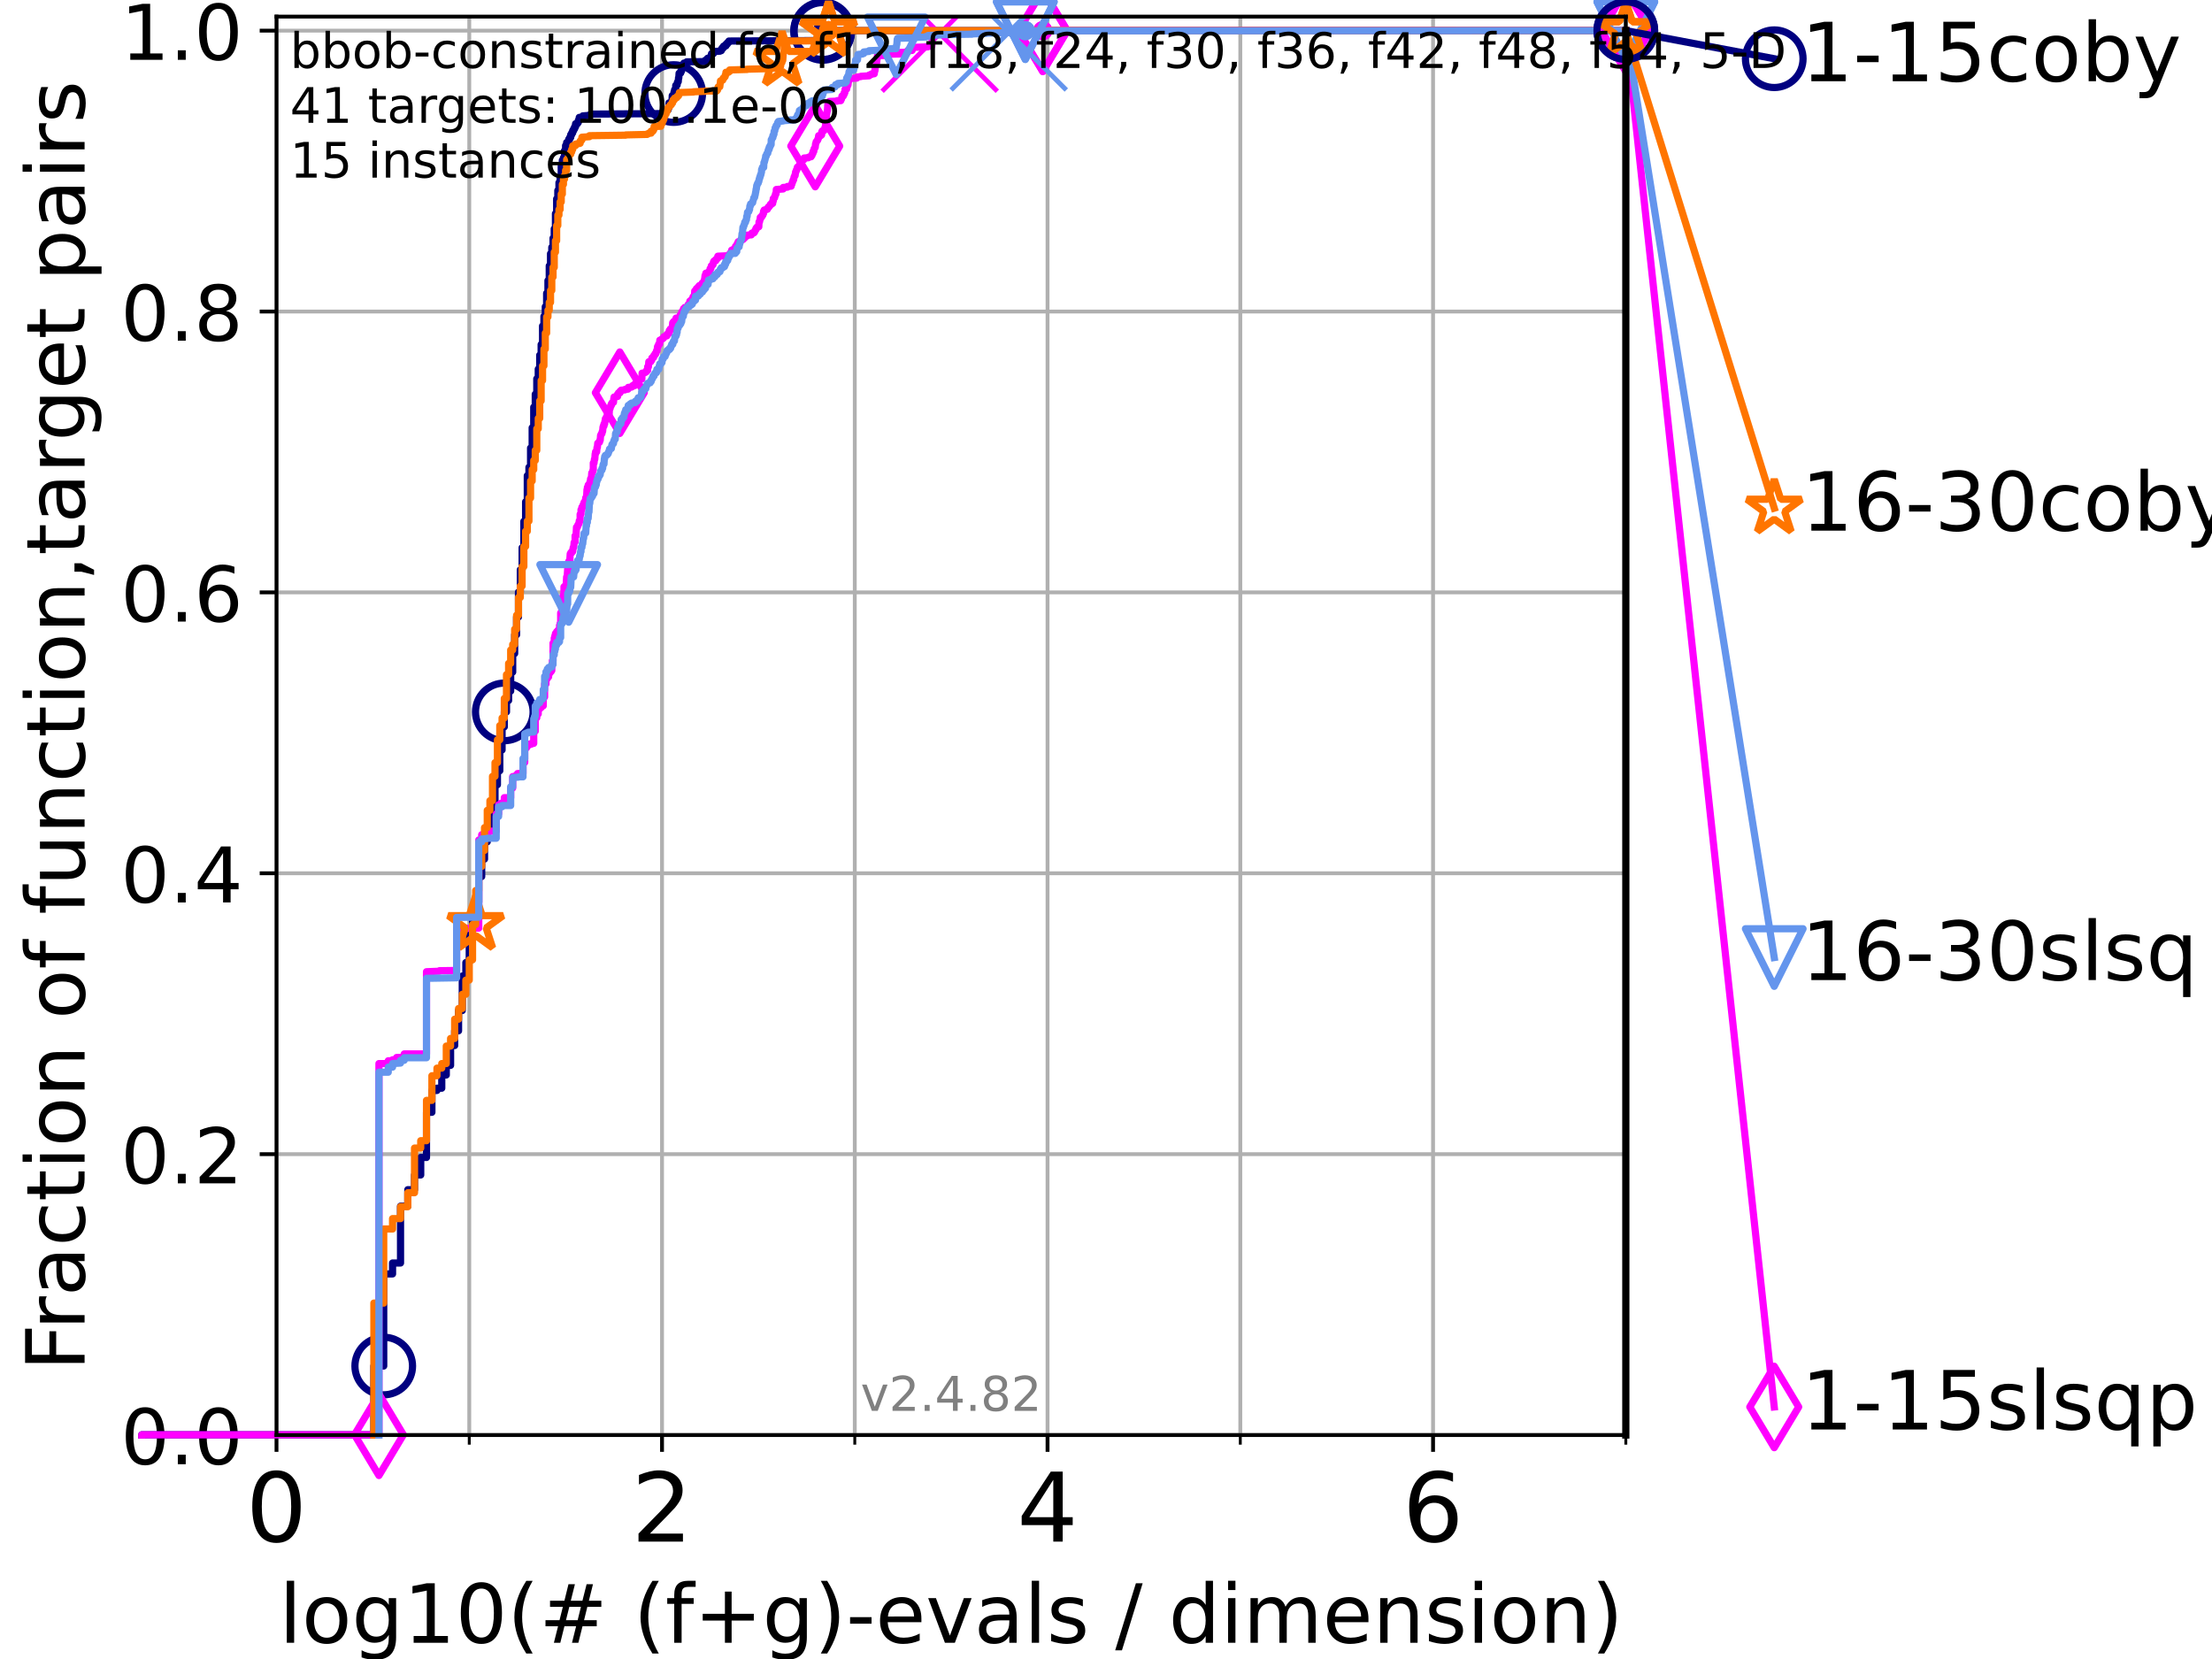 <?xml version="1.0" encoding="utf-8" standalone="no"?>
<!DOCTYPE svg PUBLIC "-//W3C//DTD SVG 1.1//EN"
  "http://www.w3.org/Graphics/SVG/1.1/DTD/svg11.dtd">
<!-- Created with matplotlib (https://matplotlib.org/) -->
<svg height="345.6pt" version="1.1" viewBox="0 0 460.8 345.6" width="460.8pt" xmlns="http://www.w3.org/2000/svg" xmlns:xlink="http://www.w3.org/1999/xlink">
 <defs>
  <style type="text/css">*{stroke-linecap:butt;stroke-linejoin:round;}</style>
 </defs>
 <g id="figure_1">
  <g id="patch_1">
   <path d="M 0 345.6 
L 460.8 345.6 
L 460.8 0 
L 0 0 
z
" style="fill:#ffffff;"/>
  </g>
  <g id="axes_1">
   <g id="patch_2">
    <path d="M 57.6 298.944 
L 338.688 298.944 
L 338.688 3.456 
L 57.6 3.456 
z
" style="fill:#ffffff;"/>
   </g>
   <g id="matplotlib.axis_1">
    <g id="xtick_1">
     <g id="line2d_1">
      <path clip-path="url(#p7640d4117e)" d="M 57.6 298.944 
L 57.6 3.456 
" style="fill:none;stroke:#b0b0b0;stroke-linecap:square;stroke-width:0.8;"/>
     </g>
     <g id="line2d_2">
      <defs>
       <path d="M 0 0 
L 0 3.5 
" id="m4e40cc4572" style="stroke:#000000;stroke-width:0.8;"/>
      </defs>
      <g>
       <use style="stroke:#000000;stroke-width:0.8;" x="57.6" xlink:href="#m4e40cc4572" y="298.944"/>
      </g>
     </g>
     <g id="text_1">
      <!-- 0 -->
      <g transform="translate(51.237 321.141)scale(0.2 -0.2)">
       <defs>
        <path d="M 31.781 66.406 
Q 24.172 66.406 20.328 58.906 
Q 16.5 51.422 16.5 36.375 
Q 16.5 21.391 20.328 13.891 
Q 24.172 6.391 31.781 6.391 
Q 39.453 6.391 43.281 13.891 
Q 47.125 21.391 47.125 36.375 
Q 47.125 51.422 43.281 58.906 
Q 39.453 66.406 31.781 66.406 
z
M 31.781 74.219 
Q 44.047 74.219 50.516 64.516 
Q 56.984 54.828 56.984 36.375 
Q 56.984 17.969 50.516 8.266 
Q 44.047 -1.422 31.781 -1.422 
Q 19.531 -1.422 13.062 8.266 
Q 6.594 17.969 6.594 36.375 
Q 6.594 54.828 13.062 64.516 
Q 19.531 74.219 31.781 74.219 
z
" id="DejaVuSans-48"/>
       </defs>
       <use xlink:href="#DejaVuSans-48"/>
      </g>
     </g>
    </g>
    <g id="xtick_2">
     <g id="line2d_3">
      <path clip-path="url(#p7640d4117e)" d="M 137.911 298.944 
L 137.911 3.456 
" style="fill:none;stroke:#b0b0b0;stroke-linecap:square;stroke-width:0.8;"/>
     </g>
     <g id="line2d_4">
      <g>
       <use style="stroke:#000000;stroke-width:0.8;" x="137.911" xlink:href="#m4e40cc4572" y="298.944"/>
      </g>
     </g>
     <g id="text_2">
      <!-- 2 -->
      <g transform="translate(131.548 321.141)scale(0.2 -0.2)">
       <defs>
        <path d="M 19.188 8.297 
L 53.609 8.297 
L 53.609 0 
L 7.328 0 
L 7.328 8.297 
Q 12.938 14.109 22.625 23.891 
Q 32.328 33.688 34.812 36.531 
Q 39.547 41.844 41.422 45.531 
Q 43.312 49.219 43.312 52.781 
Q 43.312 58.594 39.234 62.25 
Q 35.156 65.922 28.609 65.922 
Q 23.969 65.922 18.812 64.312 
Q 13.672 62.703 7.812 59.422 
L 7.812 69.391 
Q 13.766 71.781 18.938 73 
Q 24.125 74.219 28.422 74.219 
Q 39.75 74.219 46.484 68.547 
Q 53.219 62.891 53.219 53.422 
Q 53.219 48.922 51.531 44.891 
Q 49.859 40.875 45.406 35.406 
Q 44.188 33.984 37.641 27.219 
Q 31.109 20.453 19.188 8.297 
z
" id="DejaVuSans-50"/>
       </defs>
       <use xlink:href="#DejaVuSans-50"/>
      </g>
     </g>
    </g>
    <g id="xtick_3">
     <g id="line2d_5">
      <path clip-path="url(#p7640d4117e)" d="M 218.222 298.944 
L 218.222 3.456 
" style="fill:none;stroke:#b0b0b0;stroke-linecap:square;stroke-width:0.8;"/>
     </g>
     <g id="line2d_6">
      <g>
       <use style="stroke:#000000;stroke-width:0.8;" x="218.222" xlink:href="#m4e40cc4572" y="298.944"/>
      </g>
     </g>
     <g id="text_3">
      <!-- 4 -->
      <g transform="translate(211.859 321.141)scale(0.2 -0.2)">
       <defs>
        <path d="M 37.797 64.312 
L 12.891 25.391 
L 37.797 25.391 
z
M 35.203 72.906 
L 47.609 72.906 
L 47.609 25.391 
L 58.016 25.391 
L 58.016 17.188 
L 47.609 17.188 
L 47.609 0 
L 37.797 0 
L 37.797 17.188 
L 4.891 17.188 
L 4.891 26.703 
z
" id="DejaVuSans-52"/>
       </defs>
       <use xlink:href="#DejaVuSans-52"/>
      </g>
     </g>
    </g>
    <g id="xtick_4">
     <g id="line2d_7">
      <path clip-path="url(#p7640d4117e)" d="M 298.533 298.944 
L 298.533 3.456 
" style="fill:none;stroke:#b0b0b0;stroke-linecap:square;stroke-width:0.8;"/>
     </g>
     <g id="line2d_8">
      <g>
       <use style="stroke:#000000;stroke-width:0.8;" x="298.533" xlink:href="#m4e40cc4572" y="298.944"/>
      </g>
     </g>
     <g id="text_4">
      <!-- 6 -->
      <g transform="translate(292.17 321.141)scale(0.2 -0.2)">
       <defs>
        <path d="M 33.016 40.375 
Q 26.375 40.375 22.484 35.828 
Q 18.609 31.297 18.609 23.391 
Q 18.609 15.531 22.484 10.953 
Q 26.375 6.391 33.016 6.391 
Q 39.656 6.391 43.531 10.953 
Q 47.406 15.531 47.406 23.391 
Q 47.406 31.297 43.531 35.828 
Q 39.656 40.375 33.016 40.375 
z
M 52.594 71.297 
L 52.594 62.312 
Q 48.875 64.062 45.094 64.984 
Q 41.312 65.922 37.594 65.922 
Q 27.828 65.922 22.672 59.328 
Q 17.531 52.734 16.797 39.406 
Q 19.672 43.656 24.016 45.922 
Q 28.375 48.188 33.594 48.188 
Q 44.578 48.188 50.953 41.516 
Q 57.328 34.859 57.328 23.391 
Q 57.328 12.156 50.688 5.359 
Q 44.047 -1.422 33.016 -1.422 
Q 20.359 -1.422 13.672 8.266 
Q 6.984 17.969 6.984 36.375 
Q 6.984 53.656 15.188 63.938 
Q 23.391 74.219 37.203 74.219 
Q 40.922 74.219 44.703 73.484 
Q 48.484 72.75 52.594 71.297 
z
" id="DejaVuSans-54"/>
       </defs>
       <use xlink:href="#DejaVuSans-54"/>
      </g>
     </g>
    </g>
    <g id="xtick_5">
     <g id="line2d_9">
      <path clip-path="url(#p7640d4117e)" d="M 97.755 298.944 
L 97.755 3.456 
" style="fill:none;stroke:#b0b0b0;stroke-linecap:square;stroke-width:0.8;"/>
     </g>
     <g id="line2d_10">
      <defs>
       <path d="M 0 0 
L 0 2 
" id="m7f1d591f66" style="stroke:#000000;stroke-width:0.6;"/>
      </defs>
      <g>
       <use style="stroke:#000000;stroke-width:0.6;" x="97.755" xlink:href="#m7f1d591f66" y="298.944"/>
      </g>
     </g>
    </g>
    <g id="xtick_6">
     <g id="line2d_11">
      <path clip-path="url(#p7640d4117e)" d="M 178.066 298.944 
L 178.066 3.456 
" style="fill:none;stroke:#b0b0b0;stroke-linecap:square;stroke-width:0.8;"/>
     </g>
     <g id="line2d_12">
      <g>
       <use style="stroke:#000000;stroke-width:0.6;" x="178.066" xlink:href="#m7f1d591f66" y="298.944"/>
      </g>
     </g>
    </g>
    <g id="xtick_7">
     <g id="line2d_13">
      <path clip-path="url(#p7640d4117e)" d="M 258.377 298.944 
L 258.377 3.456 
" style="fill:none;stroke:#b0b0b0;stroke-linecap:square;stroke-width:0.8;"/>
     </g>
     <g id="line2d_14">
      <g>
       <use style="stroke:#000000;stroke-width:0.6;" x="258.377" xlink:href="#m7f1d591f66" y="298.944"/>
      </g>
     </g>
    </g>
    <g id="xtick_8">
     <g id="line2d_15">
      <path clip-path="url(#p7640d4117e)" d="M 338.688 298.944 
L 338.688 3.456 
" style="fill:none;stroke:#b0b0b0;stroke-linecap:square;stroke-width:0.8;"/>
     </g>
     <g id="line2d_16">
      <g>
       <use style="stroke:#000000;stroke-width:0.6;" x="338.688" xlink:href="#m7f1d591f66" y="298.944"/>
      </g>
     </g>
    </g>
    <g id="text_5">
     <!-- log10(# (f+g)-evals / dimension) -->
     <g transform="translate(58.145 342.218)scale(0.17 -0.17)">
      <defs>
       <path d="M 9.422 75.984 
L 18.406 75.984 
L 18.406 0 
L 9.422 0 
z
" id="DejaVuSans-108"/>
       <path d="M 30.609 48.391 
Q 23.391 48.391 19.188 42.75 
Q 14.984 37.109 14.984 27.297 
Q 14.984 17.484 19.156 11.844 
Q 23.344 6.203 30.609 6.203 
Q 37.797 6.203 41.984 11.859 
Q 46.188 17.531 46.188 27.297 
Q 46.188 37.016 41.984 42.703 
Q 37.797 48.391 30.609 48.391 
z
M 30.609 56 
Q 42.328 56 49.016 48.375 
Q 55.719 40.766 55.719 27.297 
Q 55.719 13.875 49.016 6.219 
Q 42.328 -1.422 30.609 -1.422 
Q 18.844 -1.422 12.172 6.219 
Q 5.516 13.875 5.516 27.297 
Q 5.516 40.766 12.172 48.375 
Q 18.844 56 30.609 56 
z
" id="DejaVuSans-111"/>
       <path d="M 45.406 27.984 
Q 45.406 37.75 41.375 43.109 
Q 37.359 48.484 30.078 48.484 
Q 22.859 48.484 18.828 43.109 
Q 14.797 37.75 14.797 27.984 
Q 14.797 18.266 18.828 12.891 
Q 22.859 7.516 30.078 7.516 
Q 37.359 7.516 41.375 12.891 
Q 45.406 18.266 45.406 27.984 
z
M 54.391 6.781 
Q 54.391 -7.172 48.188 -13.984 
Q 42 -20.797 29.203 -20.797 
Q 24.469 -20.797 20.266 -20.094 
Q 16.062 -19.391 12.109 -17.922 
L 12.109 -9.188 
Q 16.062 -11.328 19.922 -12.344 
Q 23.781 -13.375 27.781 -13.375 
Q 36.625 -13.375 41.016 -8.766 
Q 45.406 -4.156 45.406 5.172 
L 45.406 9.625 
Q 42.625 4.781 38.281 2.391 
Q 33.938 0 27.875 0 
Q 17.828 0 11.672 7.656 
Q 5.516 15.328 5.516 27.984 
Q 5.516 40.672 11.672 48.328 
Q 17.828 56 27.875 56 
Q 33.938 56 38.281 53.609 
Q 42.625 51.219 45.406 46.391 
L 45.406 54.688 
L 54.391 54.688 
z
" id="DejaVuSans-103"/>
       <path d="M 12.406 8.297 
L 28.516 8.297 
L 28.516 63.922 
L 10.984 60.406 
L 10.984 69.391 
L 28.422 72.906 
L 38.281 72.906 
L 38.281 8.297 
L 54.391 8.297 
L 54.391 0 
L 12.406 0 
z
" id="DejaVuSans-49"/>
       <path d="M 31 75.875 
Q 24.469 64.656 21.281 53.656 
Q 18.109 42.672 18.109 31.391 
Q 18.109 20.125 21.312 9.062 
Q 24.516 -2 31 -13.188 
L 23.188 -13.188 
Q 15.875 -1.703 12.234 9.375 
Q 8.594 20.453 8.594 31.391 
Q 8.594 42.281 12.203 53.312 
Q 15.828 64.359 23.188 75.875 
z
" id="DejaVuSans-40"/>
       <path d="M 51.125 44 
L 36.922 44 
L 32.812 27.688 
L 47.125 27.688 
z
M 43.797 71.781 
L 38.719 51.516 
L 52.984 51.516 
L 58.109 71.781 
L 65.922 71.781 
L 60.891 51.516 
L 76.125 51.516 
L 76.125 44 
L 58.984 44 
L 54.984 27.688 
L 70.516 27.688 
L 70.516 20.219 
L 53.078 20.219 
L 48 0 
L 40.188 0 
L 45.219 20.219 
L 30.906 20.219 
L 25.875 0 
L 18.016 0 
L 23.094 20.219 
L 7.719 20.219 
L 7.719 27.688 
L 24.906 27.688 
L 29 44 
L 13.281 44 
L 13.281 51.516 
L 30.906 51.516 
L 35.891 71.781 
z
" id="DejaVuSans-35"/>
       <path id="DejaVuSans-32"/>
       <path d="M 37.109 75.984 
L 37.109 68.5 
L 28.516 68.5 
Q 23.688 68.5 21.797 66.547 
Q 19.922 64.594 19.922 59.516 
L 19.922 54.688 
L 34.719 54.688 
L 34.719 47.703 
L 19.922 47.703 
L 19.922 0 
L 10.891 0 
L 10.891 47.703 
L 2.297 47.703 
L 2.297 54.688 
L 10.891 54.688 
L 10.891 58.5 
Q 10.891 67.625 15.141 71.797 
Q 19.391 75.984 28.609 75.984 
z
" id="DejaVuSans-102"/>
       <path d="M 46 62.703 
L 46 35.5 
L 73.188 35.5 
L 73.188 27.203 
L 46 27.203 
L 46 0 
L 37.797 0 
L 37.797 27.203 
L 10.594 27.203 
L 10.594 35.5 
L 37.797 35.5 
L 37.797 62.703 
z
" id="DejaVuSans-43"/>
       <path d="M 8.016 75.875 
L 15.828 75.875 
Q 23.141 64.359 26.781 53.312 
Q 30.422 42.281 30.422 31.391 
Q 30.422 20.453 26.781 9.375 
Q 23.141 -1.703 15.828 -13.188 
L 8.016 -13.188 
Q 14.5 -2 17.703 9.062 
Q 20.906 20.125 20.906 31.391 
Q 20.906 42.672 17.703 53.656 
Q 14.5 64.656 8.016 75.875 
z
" id="DejaVuSans-41"/>
       <path d="M 4.891 31.391 
L 31.203 31.391 
L 31.203 23.391 
L 4.891 23.391 
z
" id="DejaVuSans-45"/>
       <path d="M 56.203 29.594 
L 56.203 25.203 
L 14.891 25.203 
Q 15.484 15.922 20.484 11.062 
Q 25.484 6.203 34.422 6.203 
Q 39.594 6.203 44.453 7.469 
Q 49.312 8.734 54.109 11.281 
L 54.109 2.781 
Q 49.266 0.734 44.188 -0.344 
Q 39.109 -1.422 33.891 -1.422 
Q 20.797 -1.422 13.156 6.188 
Q 5.516 13.812 5.516 26.812 
Q 5.516 40.234 12.766 48.109 
Q 20.016 56 32.328 56 
Q 43.359 56 49.781 48.891 
Q 56.203 41.797 56.203 29.594 
z
M 47.219 32.234 
Q 47.125 39.594 43.094 43.984 
Q 39.062 48.391 32.422 48.391 
Q 24.906 48.391 20.391 44.141 
Q 15.875 39.891 15.188 32.172 
z
" id="DejaVuSans-101"/>
       <path d="M 2.984 54.688 
L 12.5 54.688 
L 29.594 8.797 
L 46.688 54.688 
L 56.203 54.688 
L 35.688 0 
L 23.484 0 
z
" id="DejaVuSans-118"/>
       <path d="M 34.281 27.484 
Q 23.391 27.484 19.188 25 
Q 14.984 22.516 14.984 16.5 
Q 14.984 11.719 18.141 8.906 
Q 21.297 6.109 26.703 6.109 
Q 34.188 6.109 38.703 11.406 
Q 43.219 16.703 43.219 25.484 
L 43.219 27.484 
z
M 52.203 31.203 
L 52.203 0 
L 43.219 0 
L 43.219 8.297 
Q 40.141 3.328 35.547 0.953 
Q 30.953 -1.422 24.312 -1.422 
Q 15.922 -1.422 10.953 3.297 
Q 6 8.016 6 15.922 
Q 6 25.141 12.172 29.828 
Q 18.359 34.516 30.609 34.516 
L 43.219 34.516 
L 43.219 35.406 
Q 43.219 41.609 39.141 45 
Q 35.062 48.391 27.688 48.391 
Q 23 48.391 18.547 47.266 
Q 14.109 46.141 10.016 43.891 
L 10.016 52.203 
Q 14.938 54.109 19.578 55.047 
Q 24.219 56 28.609 56 
Q 40.484 56 46.344 49.844 
Q 52.203 43.703 52.203 31.203 
z
" id="DejaVuSans-97"/>
       <path d="M 44.281 53.078 
L 44.281 44.578 
Q 40.484 46.531 36.375 47.5 
Q 32.281 48.484 27.875 48.484 
Q 21.188 48.484 17.844 46.438 
Q 14.5 44.391 14.5 40.281 
Q 14.5 37.156 16.891 35.375 
Q 19.281 33.594 26.516 31.984 
L 29.594 31.297 
Q 39.156 29.25 43.188 25.516 
Q 47.219 21.781 47.219 15.094 
Q 47.219 7.469 41.188 3.016 
Q 35.156 -1.422 24.609 -1.422 
Q 20.219 -1.422 15.453 -0.562 
Q 10.688 0.297 5.422 2 
L 5.422 11.281 
Q 10.406 8.688 15.234 7.391 
Q 20.062 6.109 24.812 6.109 
Q 31.156 6.109 34.562 8.281 
Q 37.984 10.453 37.984 14.406 
Q 37.984 18.062 35.516 20.016 
Q 33.062 21.969 24.703 23.781 
L 21.578 24.516 
Q 13.234 26.266 9.516 29.906 
Q 5.812 33.547 5.812 39.891 
Q 5.812 47.609 11.281 51.797 
Q 16.75 56 26.812 56 
Q 31.781 56 36.172 55.266 
Q 40.578 54.547 44.281 53.078 
z
" id="DejaVuSans-115"/>
       <path d="M 25.391 72.906 
L 33.688 72.906 
L 8.297 -9.281 
L 0 -9.281 
z
" id="DejaVuSans-47"/>
       <path d="M 45.406 46.391 
L 45.406 75.984 
L 54.391 75.984 
L 54.391 0 
L 45.406 0 
L 45.406 8.203 
Q 42.578 3.328 38.25 0.953 
Q 33.938 -1.422 27.875 -1.422 
Q 17.969 -1.422 11.734 6.484 
Q 5.516 14.406 5.516 27.297 
Q 5.516 40.188 11.734 48.094 
Q 17.969 56 27.875 56 
Q 33.938 56 38.25 53.625 
Q 42.578 51.266 45.406 46.391 
z
M 14.797 27.297 
Q 14.797 17.391 18.875 11.75 
Q 22.953 6.109 30.078 6.109 
Q 37.203 6.109 41.297 11.75 
Q 45.406 17.391 45.406 27.297 
Q 45.406 37.203 41.297 42.844 
Q 37.203 48.484 30.078 48.484 
Q 22.953 48.484 18.875 42.844 
Q 14.797 37.203 14.797 27.297 
z
" id="DejaVuSans-100"/>
       <path d="M 9.422 54.688 
L 18.406 54.688 
L 18.406 0 
L 9.422 0 
z
M 9.422 75.984 
L 18.406 75.984 
L 18.406 64.594 
L 9.422 64.594 
z
" id="DejaVuSans-105"/>
       <path d="M 52 44.188 
Q 55.375 50.25 60.062 53.125 
Q 64.75 56 71.094 56 
Q 79.641 56 84.281 50.016 
Q 88.922 44.047 88.922 33.016 
L 88.922 0 
L 79.891 0 
L 79.891 32.719 
Q 79.891 40.578 77.094 44.375 
Q 74.312 48.188 68.609 48.188 
Q 61.625 48.188 57.562 43.547 
Q 53.516 38.922 53.516 30.906 
L 53.516 0 
L 44.484 0 
L 44.484 32.719 
Q 44.484 40.625 41.703 44.406 
Q 38.922 48.188 33.109 48.188 
Q 26.219 48.188 22.156 43.531 
Q 18.109 38.875 18.109 30.906 
L 18.109 0 
L 9.078 0 
L 9.078 54.688 
L 18.109 54.688 
L 18.109 46.188 
Q 21.188 51.219 25.484 53.609 
Q 29.781 56 35.688 56 
Q 41.656 56 45.828 52.969 
Q 50 49.953 52 44.188 
z
" id="DejaVuSans-109"/>
       <path d="M 54.891 33.016 
L 54.891 0 
L 45.906 0 
L 45.906 32.719 
Q 45.906 40.484 42.875 44.328 
Q 39.844 48.188 33.797 48.188 
Q 26.516 48.188 22.312 43.547 
Q 18.109 38.922 18.109 30.906 
L 18.109 0 
L 9.078 0 
L 9.078 54.688 
L 18.109 54.688 
L 18.109 46.188 
Q 21.344 51.125 25.703 53.562 
Q 30.078 56 35.797 56 
Q 45.219 56 50.047 50.172 
Q 54.891 44.344 54.891 33.016 
z
" id="DejaVuSans-110"/>
      </defs>
      <use xlink:href="#DejaVuSans-108"/>
      <use x="27.783" xlink:href="#DejaVuSans-111"/>
      <use x="88.965" xlink:href="#DejaVuSans-103"/>
      <use x="152.441" xlink:href="#DejaVuSans-49"/>
      <use x="216.064" xlink:href="#DejaVuSans-48"/>
      <use x="279.688" xlink:href="#DejaVuSans-40"/>
      <use x="318.701" xlink:href="#DejaVuSans-35"/>
      <use x="402.49" xlink:href="#DejaVuSans-32"/>
      <use x="434.277" xlink:href="#DejaVuSans-40"/>
      <use x="473.291" xlink:href="#DejaVuSans-102"/>
      <use x="508.496" xlink:href="#DejaVuSans-43"/>
      <use x="592.285" xlink:href="#DejaVuSans-103"/>
      <use x="655.762" xlink:href="#DejaVuSans-41"/>
      <use x="694.775" xlink:href="#DejaVuSans-45"/>
      <use x="730.859" xlink:href="#DejaVuSans-101"/>
      <use x="792.383" xlink:href="#DejaVuSans-118"/>
      <use x="851.562" xlink:href="#DejaVuSans-97"/>
      <use x="912.842" xlink:href="#DejaVuSans-108"/>
      <use x="940.625" xlink:href="#DejaVuSans-115"/>
      <use x="992.725" xlink:href="#DejaVuSans-32"/>
      <use x="1024.512" xlink:href="#DejaVuSans-47"/>
      <use x="1058.203" xlink:href="#DejaVuSans-32"/>
      <use x="1089.99" xlink:href="#DejaVuSans-100"/>
      <use x="1153.467" xlink:href="#DejaVuSans-105"/>
      <use x="1181.25" xlink:href="#DejaVuSans-109"/>
      <use x="1278.662" xlink:href="#DejaVuSans-101"/>
      <use x="1340.186" xlink:href="#DejaVuSans-110"/>
      <use x="1403.564" xlink:href="#DejaVuSans-115"/>
      <use x="1455.664" xlink:href="#DejaVuSans-105"/>
      <use x="1483.447" xlink:href="#DejaVuSans-111"/>
      <use x="1544.629" xlink:href="#DejaVuSans-110"/>
      <use x="1608.008" xlink:href="#DejaVuSans-41"/>
     </g>
    </g>
   </g>
   <g id="matplotlib.axis_2">
    <g id="ytick_1">
     <g id="line2d_17">
      <path clip-path="url(#p7640d4117e)" d="M 57.6 298.944 
L 338.688 298.944 
" style="fill:none;stroke:#b0b0b0;stroke-linecap:square;stroke-width:0.8;"/>
     </g>
     <g id="line2d_18">
      <defs>
       <path d="M 0 0 
L -3.5 0 
" id="mac1b67b2da" style="stroke:#000000;stroke-width:0.8;"/>
      </defs>
      <g>
       <use style="stroke:#000000;stroke-width:0.8;" x="57.6" xlink:href="#mac1b67b2da" y="298.944"/>
      </g>
     </g>
     <g id="text_6">
      <!-- 0.0 -->
      <g transform="translate(25.155 305.023)scale(0.16 -0.16)">
       <defs>
        <path d="M 10.688 12.406 
L 21 12.406 
L 21 0 
L 10.688 0 
z
" id="DejaVuSans-46"/>
       </defs>
       <use xlink:href="#DejaVuSans-48"/>
       <use x="63.623" xlink:href="#DejaVuSans-46"/>
       <use x="95.41" xlink:href="#DejaVuSans-48"/>
      </g>
     </g>
    </g>
    <g id="ytick_2">
     <g id="line2d_19">
      <path clip-path="url(#p7640d4117e)" d="M 57.6 240.432 
L 338.688 240.432 
" style="fill:none;stroke:#b0b0b0;stroke-linecap:square;stroke-width:0.8;"/>
     </g>
     <g id="line2d_20">
      <g>
       <use style="stroke:#000000;stroke-width:0.8;" x="57.6" xlink:href="#mac1b67b2da" y="240.432"/>
      </g>
     </g>
     <g id="text_7">
      <!-- 0.2 -->
      <g transform="translate(25.155 246.51)scale(0.16 -0.16)">
       <use xlink:href="#DejaVuSans-48"/>
       <use x="63.623" xlink:href="#DejaVuSans-46"/>
       <use x="95.41" xlink:href="#DejaVuSans-50"/>
      </g>
     </g>
    </g>
    <g id="ytick_3">
     <g id="line2d_21">
      <path clip-path="url(#p7640d4117e)" d="M 57.6 181.919 
L 338.688 181.919 
" style="fill:none;stroke:#b0b0b0;stroke-linecap:square;stroke-width:0.8;"/>
     </g>
     <g id="line2d_22">
      <g>
       <use style="stroke:#000000;stroke-width:0.8;" x="57.6" xlink:href="#mac1b67b2da" y="181.919"/>
      </g>
     </g>
     <g id="text_8">
      <!-- 0.4 -->
      <g transform="translate(25.155 187.998)scale(0.16 -0.16)">
       <use xlink:href="#DejaVuSans-48"/>
       <use x="63.623" xlink:href="#DejaVuSans-46"/>
       <use x="95.41" xlink:href="#DejaVuSans-52"/>
      </g>
     </g>
    </g>
    <g id="ytick_4">
     <g id="line2d_23">
      <path clip-path="url(#p7640d4117e)" d="M 57.6 123.407 
L 338.688 123.407 
" style="fill:none;stroke:#b0b0b0;stroke-linecap:square;stroke-width:0.8;"/>
     </g>
     <g id="line2d_24">
      <g>
       <use style="stroke:#000000;stroke-width:0.8;" x="57.6" xlink:href="#mac1b67b2da" y="123.407"/>
      </g>
     </g>
     <g id="text_9">
      <!-- 0.6 -->
      <g transform="translate(25.155 129.485)scale(0.16 -0.16)">
       <use xlink:href="#DejaVuSans-48"/>
       <use x="63.623" xlink:href="#DejaVuSans-46"/>
       <use x="95.41" xlink:href="#DejaVuSans-54"/>
      </g>
     </g>
    </g>
    <g id="ytick_5">
     <g id="line2d_25">
      <path clip-path="url(#p7640d4117e)" d="M 57.6 64.894 
L 338.688 64.894 
" style="fill:none;stroke:#b0b0b0;stroke-linecap:square;stroke-width:0.8;"/>
     </g>
     <g id="line2d_26">
      <g>
       <use style="stroke:#000000;stroke-width:0.8;" x="57.6" xlink:href="#mac1b67b2da" y="64.894"/>
      </g>
     </g>
     <g id="text_10">
      <!-- 0.8 -->
      <g transform="translate(25.155 70.973)scale(0.16 -0.16)">
       <defs>
        <path d="M 31.781 34.625 
Q 24.75 34.625 20.719 30.859 
Q 16.703 27.094 16.703 20.516 
Q 16.703 13.922 20.719 10.156 
Q 24.75 6.391 31.781 6.391 
Q 38.812 6.391 42.859 10.172 
Q 46.922 13.969 46.922 20.516 
Q 46.922 27.094 42.891 30.859 
Q 38.875 34.625 31.781 34.625 
z
M 21.922 38.812 
Q 15.578 40.375 12.031 44.719 
Q 8.5 49.078 8.5 55.328 
Q 8.5 64.062 14.719 69.141 
Q 20.953 74.219 31.781 74.219 
Q 42.672 74.219 48.875 69.141 
Q 55.078 64.062 55.078 55.328 
Q 55.078 49.078 51.531 44.719 
Q 48 40.375 41.703 38.812 
Q 48.828 37.156 52.797 32.312 
Q 56.781 27.484 56.781 20.516 
Q 56.781 9.906 50.312 4.234 
Q 43.844 -1.422 31.781 -1.422 
Q 19.734 -1.422 13.25 4.234 
Q 6.781 9.906 6.781 20.516 
Q 6.781 27.484 10.781 32.312 
Q 14.797 37.156 21.922 38.812 
z
M 18.312 54.391 
Q 18.312 48.734 21.844 45.562 
Q 25.391 42.391 31.781 42.391 
Q 38.141 42.391 41.719 45.562 
Q 45.312 48.734 45.312 54.391 
Q 45.312 60.062 41.719 63.234 
Q 38.141 66.406 31.781 66.406 
Q 25.391 66.406 21.844 63.234 
Q 18.312 60.062 18.312 54.391 
z
" id="DejaVuSans-56"/>
       </defs>
       <use xlink:href="#DejaVuSans-48"/>
       <use x="63.623" xlink:href="#DejaVuSans-46"/>
       <use x="95.41" xlink:href="#DejaVuSans-56"/>
      </g>
     </g>
    </g>
    <g id="ytick_6">
     <g id="line2d_27">
      <path clip-path="url(#p7640d4117e)" d="M 57.6 6.382 
L 338.688 6.382 
" style="fill:none;stroke:#b0b0b0;stroke-linecap:square;stroke-width:0.8;"/>
     </g>
     <g id="line2d_28">
      <g>
       <use style="stroke:#000000;stroke-width:0.8;" x="57.6" xlink:href="#mac1b67b2da" y="6.382"/>
      </g>
     </g>
     <g id="text_11">
      <!-- 1.0 -->
      <g transform="translate(25.155 12.46)scale(0.16 -0.16)">
       <use xlink:href="#DejaVuSans-49"/>
       <use x="63.623" xlink:href="#DejaVuSans-46"/>
       <use x="95.41" xlink:href="#DejaVuSans-48"/>
      </g>
     </g>
    </g>
    <g id="text_12">
     <!-- Fraction of function,target pairs -->
     <g transform="translate(17.62 285.585)rotate(-90)scale(0.17 -0.17)">
      <defs>
       <path d="M 9.812 72.906 
L 51.703 72.906 
L 51.703 64.594 
L 19.672 64.594 
L 19.672 43.109 
L 48.578 43.109 
L 48.578 34.812 
L 19.672 34.812 
L 19.672 0 
L 9.812 0 
z
" id="DejaVuSans-70"/>
       <path d="M 41.109 46.297 
Q 39.594 47.172 37.812 47.578 
Q 36.031 48 33.891 48 
Q 26.266 48 22.188 43.047 
Q 18.109 38.094 18.109 28.812 
L 18.109 0 
L 9.078 0 
L 9.078 54.688 
L 18.109 54.688 
L 18.109 46.188 
Q 20.953 51.172 25.484 53.578 
Q 30.031 56 36.531 56 
Q 37.453 56 38.578 55.875 
Q 39.703 55.766 41.062 55.516 
z
" id="DejaVuSans-114"/>
       <path d="M 48.781 52.594 
L 48.781 44.188 
Q 44.969 46.297 41.141 47.344 
Q 37.312 48.391 33.406 48.391 
Q 24.656 48.391 19.812 42.844 
Q 14.984 37.312 14.984 27.297 
Q 14.984 17.281 19.812 11.734 
Q 24.656 6.203 33.406 6.203 
Q 37.312 6.203 41.141 7.25 
Q 44.969 8.297 48.781 10.406 
L 48.781 2.094 
Q 45.016 0.344 40.984 -0.531 
Q 36.969 -1.422 32.422 -1.422 
Q 20.062 -1.422 12.781 6.344 
Q 5.516 14.109 5.516 27.297 
Q 5.516 40.672 12.859 48.328 
Q 20.219 56 33.016 56 
Q 37.156 56 41.109 55.141 
Q 45.062 54.297 48.781 52.594 
z
" id="DejaVuSans-99"/>
       <path d="M 18.312 70.219 
L 18.312 54.688 
L 36.812 54.688 
L 36.812 47.703 
L 18.312 47.703 
L 18.312 18.016 
Q 18.312 11.328 20.141 9.422 
Q 21.969 7.516 27.594 7.516 
L 36.812 7.516 
L 36.812 0 
L 27.594 0 
Q 17.188 0 13.234 3.875 
Q 9.281 7.766 9.281 18.016 
L 9.281 47.703 
L 2.688 47.703 
L 2.688 54.688 
L 9.281 54.688 
L 9.281 70.219 
z
" id="DejaVuSans-116"/>
       <path d="M 8.5 21.578 
L 8.5 54.688 
L 17.484 54.688 
L 17.484 21.922 
Q 17.484 14.156 20.5 10.266 
Q 23.531 6.391 29.594 6.391 
Q 36.859 6.391 41.078 11.031 
Q 45.312 15.672 45.312 23.688 
L 45.312 54.688 
L 54.297 54.688 
L 54.297 0 
L 45.312 0 
L 45.312 8.406 
Q 42.047 3.422 37.719 1 
Q 33.406 -1.422 27.688 -1.422 
Q 18.266 -1.422 13.375 4.438 
Q 8.5 10.297 8.5 21.578 
z
M 31.109 56 
z
" id="DejaVuSans-117"/>
       <path d="M 11.719 12.406 
L 22.016 12.406 
L 22.016 4 
L 14.016 -11.625 
L 7.719 -11.625 
L 11.719 4 
z
" id="DejaVuSans-44"/>
       <path d="M 18.109 8.203 
L 18.109 -20.797 
L 9.078 -20.797 
L 9.078 54.688 
L 18.109 54.688 
L 18.109 46.391 
Q 20.953 51.266 25.266 53.625 
Q 29.594 56 35.594 56 
Q 45.562 56 51.781 48.094 
Q 58.016 40.188 58.016 27.297 
Q 58.016 14.406 51.781 6.484 
Q 45.562 -1.422 35.594 -1.422 
Q 29.594 -1.422 25.266 0.953 
Q 20.953 3.328 18.109 8.203 
z
M 48.688 27.297 
Q 48.688 37.203 44.609 42.844 
Q 40.531 48.484 33.406 48.484 
Q 26.266 48.484 22.188 42.844 
Q 18.109 37.203 18.109 27.297 
Q 18.109 17.391 22.188 11.75 
Q 26.266 6.109 33.406 6.109 
Q 40.531 6.109 44.609 11.75 
Q 48.688 17.391 48.688 27.297 
z
" id="DejaVuSans-112"/>
      </defs>
      <use xlink:href="#DejaVuSans-70"/>
      <use x="50.27" xlink:href="#DejaVuSans-114"/>
      <use x="91.383" xlink:href="#DejaVuSans-97"/>
      <use x="152.662" xlink:href="#DejaVuSans-99"/>
      <use x="207.643" xlink:href="#DejaVuSans-116"/>
      <use x="246.852" xlink:href="#DejaVuSans-105"/>
      <use x="274.635" xlink:href="#DejaVuSans-111"/>
      <use x="335.816" xlink:href="#DejaVuSans-110"/>
      <use x="399.195" xlink:href="#DejaVuSans-32"/>
      <use x="430.982" xlink:href="#DejaVuSans-111"/>
      <use x="492.164" xlink:href="#DejaVuSans-102"/>
      <use x="527.369" xlink:href="#DejaVuSans-32"/>
      <use x="559.156" xlink:href="#DejaVuSans-102"/>
      <use x="594.361" xlink:href="#DejaVuSans-117"/>
      <use x="657.74" xlink:href="#DejaVuSans-110"/>
      <use x="721.119" xlink:href="#DejaVuSans-99"/>
      <use x="776.1" xlink:href="#DejaVuSans-116"/>
      <use x="815.309" xlink:href="#DejaVuSans-105"/>
      <use x="843.092" xlink:href="#DejaVuSans-111"/>
      <use x="904.273" xlink:href="#DejaVuSans-110"/>
      <use x="967.652" xlink:href="#DejaVuSans-44"/>
      <use x="999.439" xlink:href="#DejaVuSans-116"/>
      <use x="1038.648" xlink:href="#DejaVuSans-97"/>
      <use x="1099.928" xlink:href="#DejaVuSans-114"/>
      <use x="1139.291" xlink:href="#DejaVuSans-103"/>
      <use x="1202.768" xlink:href="#DejaVuSans-101"/>
      <use x="1264.291" xlink:href="#DejaVuSans-116"/>
      <use x="1303.5" xlink:href="#DejaVuSans-32"/>
      <use x="1335.287" xlink:href="#DejaVuSans-112"/>
      <use x="1398.764" xlink:href="#DejaVuSans-97"/>
      <use x="1460.043" xlink:href="#DejaVuSans-105"/>
      <use x="1487.826" xlink:href="#DejaVuSans-114"/>
      <use x="1528.939" xlink:href="#DejaVuSans-115"/>
     </g>
    </g>
   </g>
   <g id="line2d_29">
    <defs>
     <path d="M 0 1.5 
C 0.398 1.5 0.779 1.342 1.061 1.061 
C 1.342 0.779 1.5 0.398 1.5 0 
C 1.5 -0.398 1.342 -0.779 1.061 -1.061 
C 0.779 -1.342 0.398 -1.5 0 -1.5 
C -0.398 -1.5 -0.779 -1.342 -1.061 -1.061 
C -1.342 -0.779 -1.5 -0.398 -1.5 0 
C -1.5 0.398 -1.342 0.779 -1.061 1.061 
C -0.779 1.342 -0.398 1.5 0 1.5 
z
" id="m37ab862997" style="stroke:#000080;"/>
    </defs>
    <g>
     <use style="fill:#000080;stroke:#000080;" x="171.382" xlink:href="#m37ab862997" y="6.382"/>
     <use style="fill:#000080;stroke:#000080;" x="171.382" xlink:href="#m37ab862997" y="6.382"/>
    </g>
   </g>
   <g id="line2d_30">
    <path d="M 29.533 298.944 
L 29.533 298.891 
L 77.885 298.891 
L 77.885 284.567 
L 79.939 284.567 
L 79.939 265.38 
L 81.776 265.38 
L 81.776 263.107 
L 83.438 263.107 
L 83.438 251.267 
L 84.956 251.267 
L 84.956 247.831 
L 86.351 247.831 
L 86.351 244.766 
L 87.644 244.766 
L 87.644 241.119 
L 88.847 241.119 
L 88.847 231.71 
L 89.973 231.71 
L 89.973 227.164 
L 91.03 227.164 
L 91.03 226.689 
L 92.027 226.689 
L 92.027 223.94 
L 92.969 223.94 
L 92.969 221.932 
L 93.864 221.932 
L 93.864 217.809 
L 94.715 217.809 
L 94.715 214.743 
L 95.526 214.743 
L 95.526 210.515 
L 96.301 210.515 
L 96.301 203.326 
L 97.044 203.326 
L 97.044 200.525 
L 97.755 200.525 
L 97.755 194.605 
L 98.439 194.605 
L 98.439 191.275 
L 99.098 191.275 
L 99.098 187.945 
L 99.732 187.945 
L 99.732 182.606 
L 100.344 182.606 
L 100.344 178.959 
L 100.935 178.959 
L 100.935 175.365 
L 101.507 175.365 
L 101.507 172.616 
L 102.06 172.616 
L 102.06 169.868 
L 102.597 169.868 
L 102.597 167.172 
L 103.118 167.172 
L 103.118 163.472 
L 103.623 163.472 
L 103.623 160.565 
L 104.115 160.565 
L 104.115 156.231 
L 104.592 156.231 
L 104.592 151.421 
L 105.057 151.421 
L 105.057 148.302 
L 105.51 148.302 
L 105.51 145.924 
L 105.952 145.924 
L 105.952 143.968 
L 106.383 143.968 
L 106.383 140.004 
L 106.803 140.004 
L 106.803 136.145 
L 107.213 136.145 
L 107.213 132.234 
L 107.614 132.234 
L 107.614 128.534 
L 108.006 128.534 
L 108.006 123.354 
L 108.389 123.354 
L 108.389 118.702 
L 108.764 118.702 
L 108.764 114.104 
L 109.132 114.104 
L 109.132 108.607 
L 109.491 108.607 
L 109.491 104.537 
L 109.843 104.537 
L 109.843 99.092 
L 110.189 99.092 
L 110.189 97.348 
L 110.527 97.348 
L 110.527 93.331 
L 110.86 93.331 
L 110.86 89.103 
L 111.186 89.103 
L 111.186 84.821 
L 111.506 84.821 
L 111.506 82.125 
L 111.82 82.125 
L 111.82 78.901 
L 112.128 78.901 
L 112.128 76.893 
L 112.432 76.893 
L 112.432 73.985 
L 112.73 73.985 
L 112.73 71.765 
L 113.023 71.765 
L 113.023 67.907 
L 113.311 67.907 
L 113.311 65.898 
L 113.595 65.898 
L 113.595 63.89 
L 113.874 63.89 
L 113.874 61.088 
L 114.148 61.088 
L 114.148 58.446 
L 114.419 58.446 
L 114.419 55.38 
L 114.685 55.38 
L 114.685 52.843 
L 114.947 52.843 
L 114.947 51.521 
L 115.206 51.521 
L 115.206 49.618 
L 115.46 49.618 
L 115.46 47.663 
L 115.711 47.663 
L 115.711 44.491 
L 115.959 44.491 
L 115.959 41.426 
L 116.203 41.426 
L 116.203 39.681 
L 116.443 39.681 
L 116.443 38.043 
L 116.68 38.043 
L 116.68 36.933 
L 116.914 36.933 
L 116.914 34.607 
L 117.145 34.607 
L 117.145 33.391 
L 117.373 33.391 
L 117.373 32.863 
L 117.598 32.863 
L 117.598 31.383 
L 117.821 31.383 
L 117.821 30.326 
L 118.04 30.326 
L 118.04 29.691 
L 118.257 29.691 
L 118.257 29.533 
L 118.471 29.533 
L 118.471 29.004 
L 118.682 29.004 
L 118.682 28.634 
L 118.891 28.634 
L 118.891 28.053 
L 119.097 28.053 
L 119.097 27.683 
L 119.301 27.683 
L 119.301 27.207 
L 119.503 27.207 
L 119.503 26.837 
L 119.702 26.837 
L 119.702 26.414 
L 119.899 26.414 
L 119.899 25.78 
L 120.287 25.78 
L 120.287 25.516 
L 120.477 25.516 
L 120.477 25.04 
L 120.666 25.04 
L 120.666 24.459 
L 121.4 24.406 
L 121.4 24.142 
L 122.782 24.036 
L 122.782 23.93 
L 123.274 23.877 
L 123.274 23.772 
L 137.806 23.666 
L 137.806 23.56 
L 138.084 23.56 
L 138.153 23.349 
L 138.695 23.349 
L 138.695 23.032 
L 139.156 22.926 
L 139.156 22.609 
L 139.285 22.609 
L 139.35 21.446 
L 139.794 21.34 
L 139.794 21.182 
L 139.98 21.182 
L 140.042 19.913 
L 140.348 19.86 
L 140.409 19.173 
L 140.469 19.173 
L 140.529 18.697 
L 140.768 18.697 
L 140.768 17.799 
L 141.061 17.693 
L 141.119 17.112 
L 141.293 17.006 
L 141.35 16.213 
L 141.407 16.213 
L 141.464 15.262 
L 141.802 15.209 
L 141.802 14.839 
L 141.969 14.839 
L 142.079 14.31 
L 142.134 14.31 
L 142.189 14.046 
L 142.297 14.046 
L 142.352 13.676 
L 142.459 13.676 
L 142.459 13.147 
L 143.041 13.094 
L 143.041 12.883 
L 146.896 12.83 
L 146.896 12.566 
L 147.348 12.513 
L 147.389 12.143 
L 147.75 12.037 
L 147.75 11.984 
L 148.025 11.879 
L 148.025 11.826 
L 148.181 11.826 
L 148.219 11.192 
L 148.639 11.139 
L 148.639 10.927 
L 148.752 10.927 
L 148.752 10.716 
L 149.981 10.663 
L 149.981 10.557 
L 150.258 10.557 
L 150.293 10.187 
L 150.497 10.187 
L 150.497 9.923 
L 150.733 9.923 
L 150.733 9.606 
L 151.228 9.553 
L 151.26 9.183 
L 151.518 9.183 
L 151.518 8.919 
L 151.835 8.813 
L 151.835 8.549 
L 170.831 8.443 
L 170.915 7.967 
L 171.02 7.914 
L 171.03 7.227 
L 171.196 7.122 
L 171.217 6.54 
L 171.382 6.54 
L 171.382 6.382 
L 338.688 6.382 
L 338.688 6.382 
" style="fill:none;stroke:#000080;stroke-linecap:square;stroke-width:1.5;"/>
   </g>
   <g id="line2d_31">
    <defs>
     <path d="M 0 6 
C 1.591 6 3.117 5.368 4.243 4.243 
C 5.368 3.117 6 1.591 6 0 
C 6 -1.591 5.368 -3.117 4.243 -4.243 
C 3.117 -5.368 1.591 -6 0 -6 
C -1.591 -6 -3.117 -5.368 -4.243 -4.243 
C -5.368 -3.117 -6 -1.591 -6 0 
C -6 1.591 -5.368 3.117 -4.243 4.243 
C -3.117 5.368 -1.591 6 0 6 
z
" id="m7481bd0fb2" style="stroke:#000080;stroke-width:1.5;"/>
    </defs>
    <g>
     <use style="fill-opacity:0;stroke:#000080;stroke-width:1.5;" x="79.939" xlink:href="#m7481bd0fb2" y="284.567"/>
     <use style="fill-opacity:0;stroke:#000080;stroke-width:1.5;" x="105.057" xlink:href="#m7481bd0fb2" y="148.302"/>
     <use style="fill-opacity:0;stroke:#000080;stroke-width:1.5;" x="140.348" xlink:href="#m7481bd0fb2" y="19.49"/>
     <use style="fill-opacity:0;stroke:#000080;stroke-width:1.5;" x="171.382" xlink:href="#m7481bd0fb2" y="6.54"/>
     <use style="fill-opacity:0;stroke:#000080;stroke-width:1.5;" x="171.382" xlink:href="#m7481bd0fb2" y="6.382"/>
     <use style="fill-opacity:0;stroke:#000080;stroke-width:1.5;" x="338.688" xlink:href="#m7481bd0fb2" y="6.382"/>
    </g>
   </g>
   <g id="line2d_32">
    <path style="fill:none;stroke:#000080;stroke-linecap:square;stroke-width:1.5;"/>
    <g/>
   </g>
   <g id="line2d_33">
    <defs>
     <path d="M 0 1.5 
C 0.398 1.5 0.779 1.342 1.061 1.061 
C 1.342 0.779 1.5 0.398 1.5 0 
C 1.5 -0.398 1.342 -0.779 1.061 -1.061 
C 0.779 -1.342 0.398 -1.5 0 -1.5 
C -0.398 -1.5 -0.779 -1.342 -1.061 -1.061 
C -1.342 -0.779 -1.5 -0.398 -1.5 0 
C -1.5 0.398 -1.342 0.779 -1.061 1.061 
C -0.779 1.342 -0.398 1.5 0 1.5 
z
" id="mc2f51777f2" style="stroke:#ff00ff;"/>
    </defs>
    <g>
     <use style="fill:#ff00ff;stroke:#ff00ff;" x="217.234" xlink:href="#mc2f51777f2" y="6.382"/>
     <use style="fill:#ff00ff;stroke:#ff00ff;" x="217.234" xlink:href="#mc2f51777f2" y="6.382"/>
    </g>
   </g>
   <g id="line2d_34">
    <path d="M 29.533 298.944 
L 29.533 298.891 
L 78.942 298.891 
L 78.942 221.562 
L 80.881 221.562 
L 80.881 220.98 
L 81.776 220.98 
L 81.776 220.769 
L 82.627 220.769 
L 82.627 220.293 
L 84.213 220.24 
L 84.213 219.553 
L 88.847 219.553 
L 88.847 202.427 
L 91.535 202.322 
L 91.535 202.216 
L 95.125 202.163 
L 95.125 193.442 
L 99.732 193.336 
L 99.732 174.995 
L 100.344 174.995 
L 100.344 173.885 
L 100.935 173.832 
L 100.935 173.621 
L 101.223 173.621 
L 101.223 173.303 
L 102.06 173.251 
L 102.06 173.145 
L 103.372 173.145 
L 103.372 169.551 
L 103.871 169.498 
L 103.871 167.648 
L 104.355 167.648 
L 104.355 167.331 
L 105.057 167.331 
L 105.057 166.168 
L 106.383 166.168 
L 106.383 164.159 
L 106.803 164.159 
L 106.803 161.781 
L 107.415 161.675 
L 107.415 161.569 
L 107.811 161.516 
L 107.811 161.146 
L 108.949 161.093 
L 108.949 158.821 
L 109.312 158.821 
L 109.312 155.808 
L 109.668 155.808 
L 109.668 155.332 
L 110.189 155.226 
L 110.189 155.015 
L 110.694 155.015 
L 110.694 154.856 
L 111.186 154.856 
L 111.186 152.319 
L 111.506 152.319 
L 111.506 149.518 
L 111.82 149.518 
L 111.82 148.725 
L 112.128 148.725 
L 112.128 147.668 
L 112.432 147.668 
L 112.432 147.404 
L 112.73 147.404 
L 112.73 147.034 
L 113.168 147.034 
L 113.168 145.395 
L 113.311 145.395 
L 113.311 145.184 
L 113.454 145.184 
L 113.454 142.488 
L 113.735 142.488 
L 113.735 141.378 
L 114.012 141.378 
L 114.012 141.061 
L 114.284 141.008 
L 114.284 140.215 
L 114.552 140.215 
L 114.552 139.898 
L 114.817 139.898 
L 114.817 139.686 
L 114.947 139.686 
L 114.947 138.576 
L 115.077 138.576 
L 115.077 137.625 
L 115.206 137.625 
L 115.206 133.978 
L 115.46 133.978 
L 115.46 132.921 
L 115.586 132.921 
L 115.586 132.445 
L 115.711 132.445 
L 115.711 131.969 
L 115.959 131.917 
L 115.959 131.599 
L 116.203 131.599 
L 116.203 131.335 
L 116.443 131.335 
L 116.443 131.177 
L 116.562 131.177 
L 116.562 130.278 
L 116.68 130.278 
L 116.68 129.855 
L 116.798 129.855 
L 116.798 127.688 
L 117.03 127.688 
L 117.03 124.675 
L 117.26 124.675 
L 117.26 124.199 
L 117.373 124.199 
L 117.373 123.935 
L 117.486 123.935 
L 117.486 122.244 
L 117.71 122.244 
L 117.71 122.032 
L 117.931 122.032 
L 118.04 120.182 
L 118.149 120.182 
L 118.257 118.544 
L 118.471 118.544 
L 118.471 116.958 
L 118.682 116.958 
L 118.787 115.372 
L 118.891 115.372 
L 118.891 115.161 
L 119.097 115.161 
L 119.097 114.897 
L 119.301 114.897 
L 119.402 114.051 
L 119.503 114.051 
L 119.603 112.994 
L 119.801 112.888 
L 119.801 111.62 
L 119.997 111.62 
L 120.094 109.822 
L 120.287 109.822 
L 120.382 109.347 
L 120.477 109.347 
L 120.572 108.977 
L 120.666 108.977 
L 120.666 108.501 
L 120.852 108.501 
L 120.852 107.127 
L 121.037 107.127 
L 121.037 106.175 
L 121.219 106.175 
L 121.219 105.647 
L 121.4 105.647 
L 121.49 105.118 
L 121.579 105.118 
L 121.668 104.642 
L 121.844 104.537 
L 121.931 104.167 
L 122.018 104.167 
L 122.018 103.691 
L 122.191 103.691 
L 122.277 102 
L 122.362 102 
L 122.362 101.524 
L 122.531 101.524 
L 122.531 101.048 
L 122.782 100.942 
L 122.865 100.467 
L 122.948 100.467 
L 123.03 99.727 
L 123.193 99.674 
L 123.274 98.511 
L 123.434 98.458 
L 123.514 97.93 
L 123.594 97.93 
L 123.594 96.45 
L 123.751 96.45 
L 123.83 95.657 
L 123.908 95.657 
L 123.985 94.547 
L 124.063 94.547 
L 124.063 94.124 
L 124.293 94.124 
L 124.369 93.225 
L 124.444 93.225 
L 124.52 92.327 
L 124.744 92.221 
L 124.744 92.115 
L 124.892 92.115 
L 124.965 91.692 
L 125.038 91.692 
L 125.111 90.688 
L 125.183 90.688 
L 125.256 90.371 
L 125.399 90.318 
L 125.471 89.843 
L 125.542 89.843 
L 125.612 88.997 
L 125.683 88.997 
L 125.683 88.733 
L 125.823 88.733 
L 125.823 88.31 
L 125.962 88.31 
L 126.031 87.675 
L 126.1 87.675 
L 126.1 87.253 
L 126.304 87.147 
L 126.304 86.883 
L 126.507 86.777 
L 126.507 86.407 
L 126.707 86.407 
L 126.707 86.143 
L 126.905 86.143 
L 126.97 85.085 
L 127.1 85.085 
L 127.165 84.663 
L 127.229 84.663 
L 127.229 84.451 
L 127.358 84.451 
L 127.358 84.134 
L 127.485 84.134 
L 127.485 83.923 
L 127.799 83.817 
L 127.861 83.024 
L 127.923 83.024 
L 127.923 82.707 
L 128.65 82.601 
L 128.65 82.125 
L 128.827 82.125 
L 128.827 81.861 
L 129.176 81.808 
L 129.176 81.491 
L 129.405 81.438 
L 129.405 81.28 
L 130.182 81.227 
L 130.182 81.121 
L 130.822 81.068 
L 130.875 80.698 
L 131.541 80.645 
L 131.541 80.54 
L 131.74 80.54 
L 131.79 80.328 
L 132.23 80.328 
L 132.279 79.958 
L 132.613 79.958 
L 132.66 79.641 
L 132.894 79.641 
L 132.894 79.483 
L 133.125 79.483 
L 133.125 79.007 
L 133.712 78.954 
L 133.756 77.738 
L 134.365 77.633 
L 134.365 77.58 
L 134.619 77.474 
L 134.703 77.157 
L 134.912 77.157 
L 134.912 76.417 
L 135.077 76.417 
L 135.159 75.36 
L 135.562 75.36 
L 135.642 75.043 
L 135.761 75.043 
L 135.8 74.567 
L 136.151 74.461 
L 136.189 74.091 
L 136.343 74.038 
L 136.343 73.933 
L 136.457 73.933 
L 136.457 73.668 
L 136.645 73.668 
L 136.72 73.298 
L 136.757 73.298 
L 136.757 73.087 
L 136.869 73.087 
L 136.98 72.188 
L 137.126 72.135 
L 137.199 71.713 
L 137.416 71.66 
L 137.451 70.867 
L 137.771 70.761 
L 137.876 70.603 
L 138.084 70.55 
L 138.084 70.444 
L 138.222 70.444 
L 138.29 70.127 
L 138.728 70.021 
L 138.728 69.968 
L 138.927 69.968 
L 138.927 69.651 
L 139.221 69.545 
L 139.221 69.387 
L 139.382 69.387 
L 139.414 68.858 
L 139.636 68.858 
L 139.636 68.541 
L 140.042 68.436 
L 140.135 67.22 
L 140.318 67.22 
L 140.348 66.956 
L 140.708 66.903 
L 140.768 66.586 
L 140.827 66.586 
L 140.827 66.268 
L 141.35 66.216 
L 141.35 66.11 
L 141.578 66.11 
L 141.662 65.846 
L 141.718 65.846 
L 141.718 65.581 
L 141.997 65.476 
L 142.024 64.947 
L 142.297 64.947 
L 142.379 64.313 
L 142.647 64.26 
L 142.647 64.048 
L 143.196 63.943 
L 143.196 63.89 
L 143.324 63.89 
L 143.375 63.414 
L 143.654 63.361 
L 143.704 62.727 
L 143.977 62.621 
L 144.051 62.41 
L 144.294 62.41 
L 144.367 61.828 
L 144.677 61.776 
L 144.724 60.613 
L 145.075 60.56 
L 145.075 60.137 
L 145.373 60.031 
L 145.395 59.82 
L 145.576 59.714 
L 145.666 59.503 
L 146.173 59.397 
L 146.281 58.974 
L 146.602 58.868 
L 146.707 58.34 
L 146.77 58.34 
L 146.875 57.388 
L 146.979 57.336 
L 147.041 56.913 
L 147.55 56.807 
L 147.57 56.648 
L 147.809 56.596 
L 147.908 56.12 
L 147.927 56.12 
L 147.927 55.961 
L 148.084 55.961 
L 148.181 55.38 
L 148.335 55.327 
L 148.392 55.168 
L 148.526 55.168 
L 148.62 54.587 
L 148.733 54.534 
L 148.733 54.376 
L 149.104 54.323 
L 149.104 54.058 
L 149.378 53.953 
L 149.378 53.794 
L 149.539 53.794 
L 149.539 53.371 
L 151.819 53.266 
L 151.819 53.16 
L 152.022 53.16 
L 152.022 52.843 
L 152.176 52.843 
L 152.223 52.578 
L 152.375 52.578 
L 152.421 52.103 
L 152.811 51.997 
L 152.811 51.891 
L 153.032 51.786 
L 153.135 51.574 
L 153.222 51.574 
L 153.222 51.31 
L 153.409 51.31 
L 153.424 51.098 
L 153.595 51.098 
L 153.595 50.728 
L 153.778 50.728 
L 153.778 50.358 
L 154.29 50.253 
L 154.29 49.988 
L 154.721 49.936 
L 154.721 49.83 
L 154.867 49.83 
L 154.893 49.566 
L 155.181 49.513 
L 155.181 49.301 
L 155.514 49.196 
L 155.514 49.143 
L 155.666 49.143 
L 155.666 48.984 
L 156.515 48.931 
L 156.61 48.561 
L 157.07 48.508 
L 157.07 48.35 
L 157.197 48.35 
L 157.197 48.138 
L 157.347 48.033 
L 157.347 47.874 
L 157.495 47.821 
L 157.495 47.557 
L 157.642 47.557 
L 157.642 47.346 
L 158.075 47.24 
L 158.119 46.236 
L 158.217 46.236 
L 158.304 45.76 
L 158.369 45.707 
L 158.38 45.284 
L 158.647 45.231 
L 158.647 45.02 
L 158.785 45.02 
L 158.827 44.809 
L 158.921 44.809 
L 158.963 44.491 
L 159.057 44.491 
L 159.057 44.016 
L 159.191 44.016 
L 159.191 43.751 
L 159.728 43.646 
L 159.728 43.593 
L 159.858 43.593 
L 159.858 43.381 
L 160.055 43.276 
L 160.113 43.064 
L 160.24 43.064 
L 160.346 42.853 
L 160.49 42.747 
L 160.509 42.536 
L 160.718 42.536 
L 160.718 42.377 
L 160.961 42.377 
L 160.961 41.901 
L 161.082 41.901 
L 161.082 41.373 
L 161.238 41.267 
L 161.238 41.214 
L 161.357 41.214 
L 161.402 40.844 
L 161.511 40.739 
L 161.556 40.369 
L 161.672 40.369 
L 161.726 39.47 
L 163.152 39.364 
L 163.152 39.047 
L 164.04 38.994 
L 164.04 38.836 
L 164.817 38.783 
L 164.847 38.466 
L 164.966 38.36 
L 165.076 37.884 
L 165.135 37.884 
L 165.23 37.461 
L 165.324 37.461 
L 165.418 36.88 
L 165.512 36.774 
L 165.548 36.563 
L 165.64 36.563 
L 165.732 35.823 
L 165.824 35.77 
L 165.929 35.347 
L 166.02 35.347 
L 166.11 34.819 
L 166.453 34.713 
L 166.541 34.343 
L 166.629 34.29 
L 166.716 33.867 
L 166.803 33.867 
L 166.869 33.391 
L 167.43 33.286 
L 167.513 32.916 
L 168.391 32.863 
L 168.391 32.757 
L 168.965 32.651 
L 169 32.387 
L 169.146 32.387 
L 169.222 32.017 
L 169.343 31.964 
L 169.372 31.541 
L 169.52 31.541 
L 169.605 30.96 
L 169.679 30.96 
L 169.758 30.749 
L 169.825 30.696 
L 169.898 29.956 
L 169.948 29.956 
L 170.02 29.533 
L 170.174 29.427 
L 170.256 29.216 
L 170.327 29.216 
L 170.397 28.899 
L 170.468 28.899 
L 170.538 28.264 
L 170.973 28.264 
L 170.973 28.106 
L 171.16 28.106 
L 171.196 27.419 
L 171.305 27.419 
L 171.305 27.26 
L 171.656 27.207 
L 171.751 26.996 
L 171.786 26.996 
L 171.851 26.52 
L 171.97 26.52 
L 172.054 25.146 
L 172.098 25.146 
L 172.182 23.666 
L 172.235 23.666 
L 172.323 23.084 
L 172.362 23.084 
L 172.448 21.816 
L 172.487 21.816 
L 172.549 21.499 
L 172.611 21.499 
L 172.611 21.287 
L 172.787 21.287 
L 172.787 21.129 
L 174.391 21.076 
L 174.391 20.97 
L 175.15 20.97 
L 175.24 20.653 
L 175.294 20.653 
L 175.4 20.019 
L 175.666 20.019 
L 175.666 19.807 
L 175.829 19.702 
L 175.829 19.384 
L 175.991 19.332 
L 176.042 18.592 
L 176.379 18.539 
L 176.437 18.063 
L 176.502 18.063 
L 176.608 17.693 
L 176.658 17.693 
L 176.756 16.9 
L 176.853 16.794 
L 176.902 16.372 
L 178.487 16.266 
L 178.531 16.054 
L 179.337 15.949 
L 179.337 15.896 
L 181.056 15.79 
L 181.056 15.632 
L 181.514 15.526 
L 181.514 15.42 
L 182.122 15.367 
L 182.199 14.786 
L 182.27 14.733 
L 182.377 13.359 
L 182.412 13.359 
L 182.412 13.2 
L 182.593 13.2 
L 182.698 12.354 
L 182.733 12.249 
L 182.802 11.562 
L 185.011 11.562 
L 185.011 11.297 
L 187.441 11.244 
L 187.441 10.927 
L 189.11 10.874 
L 189.11 10.504 
L 190.011 10.504 
L 190.102 10.082 
L 190.24 10.082 
L 190.262 9.87 
L 193.258 9.764 
L 193.258 9.659 
L 194.111 9.606 
L 194.222 8.073 
L 194.255 7.967 
L 194.255 7.492 
L 194.661 7.492 
L 194.661 7.174 
L 195.757 7.122 
L 195.757 7.016 
L 196.048 6.91 
L 196.048 6.857 
L 197.337 6.752 
L 197.337 6.699 
L 200.667 6.593 
L 200.667 6.54 
L 217.234 6.434 
L 217.234 6.382 
L 338.688 6.382 
L 338.688 6.382 
" style="fill:none;stroke:#ff00ff;stroke-linecap:square;stroke-width:1.5;"/>
   </g>
   <g id="line2d_35">
    <defs>
     <path d="M -0 8.485 
L 5.091 0 
L 0 -8.485 
L -5.091 -0 
z
" id="m101fb5b60a" style="stroke:#ff00ff;stroke-linejoin:miter;stroke-width:1.5;"/>
    </defs>
    <g>
     <use style="fill-opacity:0;stroke:#ff00ff;stroke-linejoin:miter;stroke-width:1.5;" x="78.942" xlink:href="#m101fb5b60a" y="298.891"/>
     <use style="fill-opacity:0;stroke:#ff00ff;stroke-linejoin:miter;stroke-width:1.5;" x="129.118" xlink:href="#m101fb5b60a" y="81.808"/>
     <use style="fill-opacity:0;stroke:#ff00ff;stroke-linejoin:miter;stroke-width:1.5;" x="169.831" xlink:href="#m101fb5b60a" y="30.431"/>
     <use style="fill-opacity:0;stroke:#ff00ff;stroke-linejoin:miter;stroke-width:1.5;" x="217.234" xlink:href="#m101fb5b60a" y="6.434"/>
     <use style="fill-opacity:0;stroke:#ff00ff;stroke-linejoin:miter;stroke-width:1.5;" x="217.234" xlink:href="#m101fb5b60a" y="6.382"/>
     <use style="fill-opacity:0;stroke:#ff00ff;stroke-linejoin:miter;stroke-width:1.5;" x="338.688" xlink:href="#m101fb5b60a" y="6.382"/>
    </g>
   </g>
   <g id="line2d_36">
    <path style="fill:none;stroke:#ff00ff;stroke-linecap:square;stroke-width:1.5;"/>
    <g/>
   </g>
   <g id="line2d_37">
    <path clip-path="url(#p7640d4117e)" d="M 195.757 7.016 
" style="fill:none;stroke:#ff00ff;stroke-linecap:square;stroke-width:1.5;"/>
    <defs>
     <path d="M -12 12 
L 12 -12 
M -12 -12 
L 12 12 
" id="m3a1eec11e5" style="stroke:#ff00ff;"/>
    </defs>
    <g clip-path="url(#p7640d4117e)">
     <use style="fill:#ff00ff;stroke:#ff00ff;" x="195.757" xlink:href="#m3a1eec11e5" y="7.016"/>
    </g>
   </g>
   <g id="line2d_38">
    <defs>
     <path d="M 0 1.5 
C 0.398 1.5 0.779 1.342 1.061 1.061 
C 1.342 0.779 1.5 0.398 1.5 0 
C 1.5 -0.398 1.342 -0.779 1.061 -1.061 
C 0.779 -1.342 0.398 -1.5 0 -1.5 
C -0.398 -1.5 -0.779 -1.342 -1.061 -1.061 
C -1.342 -0.779 -1.5 -0.398 -1.5 0 
C -1.5 0.398 -1.342 0.779 -1.061 1.061 
C -0.779 1.342 -0.398 1.5 0 1.5 
z
" id="mb3f1577025" style="stroke:#ff7500;"/>
    </defs>
    <g>
     <use style="fill:#ff7500;stroke:#ff7500;" x="172.592" xlink:href="#mb3f1577025" y="6.382"/>
     <use style="fill:#ff7500;stroke:#ff7500;" x="172.592" xlink:href="#mb3f1577025" y="6.382"/>
    </g>
   </g>
   <g id="line2d_39">
    <path d="M 77.885 298.944 
L 77.885 271.458 
L 79.939 271.458 
L 79.939 256.024 
L 81.776 256.024 
L 81.776 253.857 
L 83.438 253.857 
L 83.438 251.373 
L 84.956 251.373 
L 84.956 248.466 
L 86.351 248.466 
L 86.351 239.163 
L 87.644 239.163 
L 87.644 237.63 
L 88.847 237.63 
L 88.847 229.226 
L 89.973 229.226 
L 89.973 224.099 
L 91.03 224.099 
L 91.03 222.513 
L 92.027 222.513 
L 92.027 221.562 
L 92.969 221.562 
L 92.969 217.915 
L 93.864 217.915 
L 93.864 216.329 
L 94.715 216.329 
L 94.715 212.312 
L 95.526 212.312 
L 95.526 210.092 
L 96.301 210.092 
L 96.301 207.132 
L 97.044 207.132 
L 97.044 204.172 
L 97.755 204.172 
L 97.755 199.943 
L 98.439 199.943 
L 98.439 192.596 
L 99.098 192.596 
L 99.098 185.513 
L 99.732 185.513 
L 99.732 180.492 
L 100.344 180.492 
L 100.344 177.162 
L 100.935 177.162 
L 100.935 172.405 
L 101.507 172.405 
L 101.507 168.811 
L 102.06 168.811 
L 102.06 166.802 
L 102.597 166.802 
L 102.597 161.728 
L 103.118 161.728 
L 103.118 158.873 
L 103.623 158.873 
L 103.623 154.116 
L 104.115 154.116 
L 104.115 151.156 
L 104.592 151.156 
L 104.592 149.571 
L 105.057 149.571 
L 105.057 145.501 
L 105.51 145.501 
L 105.51 140.532 
L 105.952 140.532 
L 105.952 138.206 
L 106.383 138.206 
L 106.383 135.405 
L 106.803 135.405 
L 106.803 134.242 
L 107.213 134.242 
L 107.213 131.071 
L 107.614 131.071 
L 107.614 128.164 
L 108.006 128.164 
L 108.006 124.464 
L 108.389 124.464 
L 108.389 122.085 
L 108.764 122.085 
L 108.764 118.015 
L 109.132 118.015 
L 109.132 113.839 
L 109.491 113.839 
L 109.491 110.668 
L 109.843 110.668 
L 109.843 108.554 
L 110.189 108.554 
L 110.189 103.744 
L 110.527 103.744 
L 110.527 100.202 
L 110.86 100.202 
L 110.86 97.824 
L 111.186 97.824 
L 111.186 95.921 
L 111.506 95.921 
L 111.506 93.807 
L 111.82 93.807 
L 111.82 89.314 
L 112.128 89.314 
L 112.128 87.147 
L 112.432 87.147 
L 112.432 83.5 
L 112.73 83.5 
L 112.73 79.271 
L 113.023 79.271 
L 113.023 76.205 
L 113.311 76.205 
L 113.311 72.717 
L 113.595 72.717 
L 113.595 69.387 
L 113.874 69.387 
L 113.874 66.004 
L 114.148 66.004 
L 114.148 64.63 
L 114.419 64.63 
L 114.419 62.991 
L 114.685 62.991 
L 114.685 60.507 
L 114.947 60.507 
L 114.947 57.706 
L 115.206 57.706 
L 115.206 55.697 
L 115.46 55.697 
L 115.46 52.526 
L 115.711 52.526 
L 115.711 50.147 
L 115.959 50.147 
L 115.959 46.976 
L 116.203 46.976 
L 116.203 44.809 
L 116.443 44.809 
L 116.443 43.646 
L 116.68 43.646 
L 116.68 42.06 
L 116.914 42.06 
L 116.914 40.421 
L 117.145 40.421 
L 117.145 38.413 
L 117.373 38.413 
L 117.373 37.303 
L 117.598 37.303 
L 117.598 36.563 
L 117.821 36.563 
L 117.821 35.506 
L 118.04 35.506 
L 118.04 33.233 
L 118.257 33.233 
L 118.257 32.969 
L 118.471 32.969 
L 118.471 32.334 
L 118.682 32.334 
L 118.682 32.123 
L 118.891 32.123 
L 118.891 31.647 
L 119.097 31.647 
L 119.097 31.119 
L 119.301 31.119 
L 119.301 30.379 
L 119.899 30.326 
L 119.899 30.009 
L 120.666 29.903 
L 120.666 29.85 
L 120.852 29.85 
L 120.852 29.374 
L 121.037 29.374 
L 121.037 29.163 
L 121.219 29.163 
L 121.219 28.581 
L 122.782 28.476 
L 122.782 28.264 
L 130.345 28.159 
L 130.345 28.106 
L 134.829 28 
L 134.829 27.894 
L 135.159 27.841 
L 135.159 27.736 
L 135.642 27.736 
L 135.642 27.313 
L 136.035 27.313 
L 136.035 27.049 
L 136.189 27.049 
L 136.266 26.361 
L 137.665 26.309 
L 137.665 25.78 
L 137.946 25.727 
L 138.015 25.252 
L 138.153 25.199 
L 138.153 24.882 
L 138.29 24.882 
L 138.29 24.353 
L 138.494 24.247 
L 138.494 23.824 
L 138.762 23.719 
L 138.762 23.137 
L 139.025 23.137 
L 139.091 22.714 
L 139.156 22.714 
L 139.156 22.45 
L 139.285 22.45 
L 139.285 22.239 
L 139.478 22.239 
L 139.478 22.08 
L 139.605 22.08 
L 139.668 21.816 
L 139.856 21.816 
L 139.949 21.499 
L 140.104 21.446 
L 140.104 21.129 
L 140.226 21.129 
L 140.226 20.812 
L 140.469 20.812 
L 140.529 20.442 
L 141.003 20.336 
L 141.061 20.072 
L 141.35 19.966 
L 141.407 19.702 
L 141.521 19.596 
L 141.521 19.279 
L 144.463 19.173 
L 144.463 19.12 
L 147 19.014 
L 147 18.962 
L 149.305 18.962 
L 149.305 18.75 
L 149.486 18.75 
L 149.593 18.116 
L 149.946 18.063 
L 150.051 17.217 
L 150.086 17.217 
L 150.086 16.847 
L 150.361 16.742 
L 150.361 16.689 
L 150.565 16.689 
L 150.666 16.266 
L 150.899 16.16 
L 150.899 16.054 
L 151.064 15.949 
L 151.097 15.579 
L 151.195 15.579 
L 151.228 15.05 
L 151.772 15.05 
L 151.772 14.892 
L 151.991 14.892 
L 151.991 14.574 
L 155.641 14.469 
L 155.641 14.416 
L 159.738 14.31 
L 159.738 14.257 
L 162.475 14.152 
L 162.509 13.834 
L 162.611 13.834 
L 162.695 13.094 
L 162.879 13.042 
L 162.929 12.566 
L 163.062 12.566 
L 163.16 11.192 
L 163.177 11.192 
L 163.275 10.822 
L 163.324 10.822 
L 163.421 9.447 
L 163.453 9.342 
L 163.485 9.024 
L 163.566 9.024 
L 163.646 8.549 
L 172.079 8.496 
L 172.118 8.284 
L 172.196 8.284 
L 172.265 7.65 
L 172.362 7.544 
L 172.439 6.963 
L 172.516 6.857 
L 172.592 6.382 
L 338.688 6.382 
L 338.688 6.382 
" style="fill:none;stroke:#ff7500;stroke-linecap:square;stroke-width:1.5;"/>
   </g>
   <g id="line2d_40">
    <defs>
     <path d="M 0 -6 
L -1.347 -1.854 
L -5.706 -1.854 
L -2.18 0.708 
L -3.527 4.854 
L -0 2.292 
L 3.527 4.854 
L 2.18 0.708 
L 5.706 -1.854 
L 1.347 -1.854 
z
" id="m4bd5bd1089" style="stroke:#ff7500;stroke-linejoin:bevel;stroke-width:1.5;"/>
    </defs>
    <g>
     <use style="fill-opacity:0;stroke:#ff7500;stroke-linejoin:bevel;stroke-width:1.5;" x="99.098" xlink:href="#m4bd5bd1089" y="192.596"/>
     <use style="fill-opacity:0;stroke:#ff7500;stroke-linejoin:bevel;stroke-width:1.5;" x="162.929" xlink:href="#m4bd5bd1089" y="12.566"/>
     <use style="fill-opacity:0;stroke:#ff7500;stroke-linejoin:bevel;stroke-width:1.5;" x="172.592" xlink:href="#m4bd5bd1089" y="6.382"/>
     <use style="fill-opacity:0;stroke:#ff7500;stroke-linejoin:bevel;stroke-width:1.5;" x="172.592" xlink:href="#m4bd5bd1089" y="6.382"/>
     <use style="fill-opacity:0;stroke:#ff7500;stroke-linejoin:bevel;stroke-width:1.5;" x="338.688" xlink:href="#m4bd5bd1089" y="6.382"/>
    </g>
   </g>
   <g id="line2d_41">
    <path style="fill:none;stroke:#ff7500;stroke-linecap:square;stroke-width:1.5;"/>
    <g/>
   </g>
   <g id="line2d_42">
    <defs>
     <path d="M 0 1.5 
C 0.398 1.5 0.779 1.342 1.061 1.061 
C 1.342 0.779 1.5 0.398 1.5 0 
C 1.5 -0.398 1.342 -0.779 1.061 -1.061 
C 0.779 -1.342 0.398 -1.5 0 -1.5 
C -0.398 -1.5 -0.779 -1.342 -1.061 -1.061 
C -1.342 -0.779 -1.5 -0.398 -1.5 0 
C -1.5 0.398 -1.342 0.779 -1.061 1.061 
C -0.779 1.342 -0.398 1.5 0 1.5 
z
" id="mb6279d8788" style="stroke:#6495ed;"/>
    </defs>
    <g>
     <use style="fill:#6495ed;stroke:#6495ed;" x="213.588" xlink:href="#mb6279d8788" y="6.382"/>
     <use style="fill:#6495ed;stroke:#6495ed;" x="213.588" xlink:href="#mb6279d8788" y="6.382"/>
    </g>
   </g>
   <g id="line2d_43">
    <path d="M 78.942 298.944 
L 78.942 223.359 
L 80.881 223.359 
L 80.881 222.302 
L 81.776 222.302 
L 81.776 221.562 
L 83.438 221.456 
L 83.438 220.875 
L 84.213 220.875 
L 84.213 220.346 
L 88.847 220.346 
L 88.847 203.802 
L 95.125 203.696 
L 95.125 191.116 
L 99.732 191.063 
L 99.732 175.365 
L 100.344 175.365 
L 100.344 174.783 
L 101.507 174.678 
L 101.507 174.625 
L 103.372 174.625 
L 103.372 170.079 
L 103.871 170.079 
L 103.871 168.071 
L 104.592 168.071 
L 104.592 167.806 
L 106.383 167.806 
L 106.383 163.895 
L 106.803 163.895 
L 106.803 161.992 
L 108.006 161.886 
L 108.006 161.833 
L 108.949 161.833 
L 108.949 158.028 
L 109.312 158.028 
L 109.312 152.848 
L 109.668 152.848 
L 109.668 152.689 
L 110.017 152.689 
L 110.017 152.531 
L 111.186 152.478 
L 111.186 149.729 
L 111.346 149.729 
L 111.346 149.254 
L 111.506 149.254 
L 111.506 147.086 
L 111.82 147.086 
L 111.82 146.452 
L 112.432 146.399 
L 112.432 145.712 
L 113.023 145.659 
L 113.023 145.501 
L 113.168 145.501 
L 113.168 143.651 
L 113.454 143.651 
L 113.454 140.902 
L 113.735 140.902 
L 113.735 139.951 
L 113.874 139.951 
L 113.874 139.792 
L 114.012 139.792 
L 114.012 139.369 
L 114.284 139.369 
L 114.284 139.052 
L 114.947 138.946 
L 114.947 138.418 
L 115.206 138.418 
L 115.206 136.409 
L 115.46 136.409 
L 115.46 135.669 
L 115.586 135.669 
L 115.586 135.194 
L 115.711 135.194 
L 115.711 134.401 
L 115.959 134.401 
L 115.959 133.819 
L 116.443 133.819 
L 116.443 133.661 
L 116.562 133.661 
L 116.562 132.815 
L 116.798 132.815 
L 116.798 130.014 
L 117.03 130.014 
L 117.03 129.697 
L 117.26 129.697 
L 117.26 128.745 
L 117.373 128.745 
L 117.373 128.481 
L 117.486 128.481 
L 117.486 127.371 
L 118.04 127.371 
L 118.149 125.838 
L 118.257 125.838 
L 118.257 123.618 
L 118.471 123.618 
L 118.471 123.142 
L 118.682 123.142 
L 118.787 122.349 
L 118.891 122.349 
L 118.994 120.182 
L 119.503 120.182 
L 119.603 119.019 
L 119.801 119.019 
L 119.801 118.702 
L 119.997 118.702 
L 120.094 117.804 
L 120.191 117.804 
L 120.287 116.799 
L 120.477 116.747 
L 120.572 116.535 
L 120.666 116.535 
L 120.759 115.795 
L 120.852 115.795 
L 120.945 114.897 
L 121.037 114.897 
L 121.037 114.051 
L 121.219 114.051 
L 121.31 113.258 
L 121.4 113.258 
L 121.49 112.148 
L 121.579 112.148 
L 121.668 111.091 
L 122.018 111.038 
L 122.105 109.558 
L 122.191 109.558 
L 122.191 108.818 
L 122.362 108.818 
L 122.362 107.972 
L 122.531 107.972 
L 122.615 106.651 
L 122.699 106.651 
L 122.782 104.854 
L 122.865 104.854 
L 122.948 103.85 
L 123.193 103.744 
L 123.274 103.427 
L 123.434 103.374 
L 123.434 103.004 
L 123.594 103.004 
L 123.673 102.792 
L 123.751 102.792 
L 123.83 101.63 
L 123.908 101.63 
L 123.908 101.418 
L 124.063 101.418 
L 124.14 100.995 
L 124.216 100.995 
L 124.293 100.255 
L 124.369 100.255 
L 124.444 99.78 
L 124.595 99.78 
L 124.669 99.198 
L 124.892 99.145 
L 124.892 98.881 
L 125.038 98.881 
L 125.111 98.194 
L 125.183 98.194 
L 125.183 98.035 
L 125.399 97.93 
L 125.399 97.56 
L 125.542 97.56 
L 125.612 96.872 
L 125.683 96.872 
L 125.683 96.661 
L 125.823 96.661 
L 125.892 95.551 
L 125.962 95.551 
L 125.962 95.128 
L 126.1 95.128 
L 126.1 94.864 
L 126.507 94.758 
L 126.574 94.494 
L 126.707 94.494 
L 126.773 94.124 
L 126.839 94.124 
L 126.905 93.807 
L 126.97 93.807 
L 126.97 93.542 
L 127.358 93.437 
L 127.421 92.855 
L 127.485 92.855 
L 127.485 92.591 
L 127.611 92.591 
L 127.611 92.432 
L 127.799 92.38 
L 127.861 91.851 
L 127.923 91.851 
L 127.985 91.534 
L 128.169 91.481 
L 128.23 90.318 
L 128.291 90.318 
L 128.351 90.054 
L 128.591 89.948 
L 128.65 89.05 
L 128.886 88.944 
L 128.944 88.363 
L 129.348 88.257 
L 129.405 87.358 
L 129.686 87.305 
L 129.686 86.988 
L 129.964 86.935 
L 130.073 86.09 
L 130.128 86.09 
L 130.182 85.825 
L 130.291 85.825 
L 130.345 85.35 
L 130.77 85.244 
L 130.875 84.451 
L 131.287 84.398 
L 131.287 84.134 
L 131.541 84.081 
L 131.541 83.975 
L 132.327 83.87 
L 132.327 83.605 
L 132.707 83.605 
L 132.707 83.288 
L 132.894 83.288 
L 132.94 82.865 
L 133.398 82.813 
L 133.398 82.707 
L 133.533 82.707 
L 133.623 82.125 
L 133.667 82.125 
L 133.667 81.597 
L 134.019 81.491 
L 134.063 81.227 
L 134.193 81.174 
L 134.193 81.015 
L 134.535 80.963 
L 134.619 80.434 
L 134.745 80.328 
L 134.787 80.011 
L 134.912 80.011 
L 134.912 79.853 
L 135.442 79.747 
L 135.442 79.483 
L 135.642 79.483 
L 135.642 79.165 
L 135.761 79.165 
L 135.839 78.795 
L 135.957 78.795 
L 136.035 78.32 
L 136.266 78.32 
L 136.304 77.95 
L 136.381 77.95 
L 136.457 77.685 
L 136.757 77.633 
L 136.832 76.945 
L 137.235 76.945 
L 137.344 76.153 
L 137.451 76.153 
L 137.451 75.783 
L 137.736 75.73 
L 137.771 75.571 
L 137.911 75.518 
L 137.946 74.778 
L 138.153 74.778 
L 138.188 74.355 
L 138.561 74.25 
L 138.628 73.933 
L 138.728 73.827 
L 138.795 73.563 
L 138.894 73.51 
L 138.96 73.034 
L 139.221 72.981 
L 139.221 72.823 
L 139.478 72.823 
L 139.478 72.558 
L 139.699 72.558 
L 139.794 72.083 
L 139.887 72.083 
L 139.918 71.713 
L 140.165 71.713 
L 140.196 71.29 
L 140.287 71.29 
L 140.287 71.078 
L 140.499 71.025 
L 140.589 70.127 
L 140.827 70.021 
L 140.886 69.704 
L 140.944 69.704 
L 140.974 69.228 
L 141.061 69.228 
L 141.09 68.436 
L 141.264 68.383 
L 141.321 67.854 
L 141.606 67.748 
L 141.634 67.431 
L 141.83 67.431 
L 141.886 67.008 
L 141.997 67.008 
L 142.107 66.057 
L 142.216 65.951 
L 142.216 65.898 
L 142.352 65.898 
L 142.459 65.106 
L 142.62 65.053 
L 142.7 64.577 
L 142.858 64.577 
L 142.963 64.154 
L 143.299 64.048 
L 143.299 63.837 
L 143.629 63.837 
L 143.629 63.573 
L 144.026 63.52 
L 144.026 63.361 
L 144.221 63.361 
L 144.27 62.938 
L 144.367 62.938 
L 144.367 62.78 
L 144.582 62.78 
L 144.582 62.568 
L 144.889 62.516 
L 144.889 61.723 
L 145.486 61.67 
L 145.554 61.3 
L 145.866 61.3 
L 145.91 60.93 
L 146.346 60.824 
L 146.41 60.401 
L 146.707 60.348 
L 146.707 60.031 
L 146.979 60.031 
L 147.082 59.344 
L 147.51 59.238 
L 147.59 58.34 
L 148.064 58.234 
L 148.064 58.181 
L 148.526 58.076 
L 148.526 57.758 
L 148.938 57.653 
L 148.975 57.177 
L 149.414 57.177 
L 149.414 56.966 
L 149.539 56.966 
L 149.539 56.701 
L 149.981 56.596 
L 150.051 56.067 
L 150.241 56.067 
L 150.276 55.75 
L 150.683 55.697 
L 150.683 55.538 
L 150.933 55.538 
L 150.933 55.063 
L 151.146 55.063 
L 151.146 54.587 
L 151.357 54.587 
L 151.438 54.27 
L 151.597 54.27 
L 151.677 53.741 
L 151.803 53.741 
L 151.803 53.371 
L 152.006 53.371 
L 152.037 53.054 
L 152.207 53.054 
L 152.207 52.79 
L 153.164 52.79 
L 153.265 52.578 
L 153.352 52.578 
L 153.352 52.42 
L 153.481 52.42 
L 153.509 51.786 
L 153.595 51.786 
L 153.68 51.521 
L 153.974 51.416 
L 154.043 50.834 
L 154.112 50.834 
L 154.222 50.253 
L 154.29 50.253 
L 154.399 49.883 
L 154.467 49.883 
L 154.574 48.667 
L 154.655 48.667 
L 154.761 47.346 
L 154.88 47.346 
L 154.946 46.923 
L 155.051 46.87 
L 155.142 46.289 
L 155.31 46.289 
L 155.387 45.866 
L 155.502 45.76 
L 155.552 45.073 
L 155.641 45.073 
L 155.717 44.227 
L 155.879 44.174 
L 155.879 44.069 
L 155.991 44.069 
L 156.089 43.646 
L 156.151 43.646 
L 156.212 42.906 
L 156.346 42.853 
L 156.358 42.483 
L 156.527 42.483 
L 156.622 42.271 
L 156.789 42.219 
L 156.883 41.743 
L 156.953 41.637 
L 157.023 41.214 
L 157.197 41.109 
L 157.301 40.58 
L 157.324 40.58 
L 157.415 39.999 
L 157.438 39.999 
L 157.517 39.364 
L 157.563 39.364 
L 157.642 38.624 
L 157.709 38.624 
L 157.81 38.201 
L 157.954 38.149 
L 158.02 37.779 
L 158.086 37.779 
L 158.163 37.25 
L 158.228 37.25 
L 158.272 36.88 
L 158.347 36.88 
L 158.412 36.457 
L 158.487 36.457 
L 158.573 36.034 
L 158.626 35.929 
L 158.658 35.294 
L 158.785 35.189 
L 158.816 34.871 
L 159.088 34.871 
L 159.139 33.867 
L 159.242 33.761 
L 159.324 33.339 
L 159.355 33.339 
L 159.457 32.863 
L 159.477 32.863 
L 159.507 32.493 
L 159.638 32.493 
L 159.738 32.017 
L 159.946 31.911 
L 159.996 31.383 
L 160.103 31.383 
L 160.103 31.066 
L 160.249 31.066 
L 160.249 30.643 
L 160.385 30.643 
L 160.394 30.379 
L 160.509 30.379 
L 160.538 30.114 
L 160.642 30.114 
L 160.661 29.11 
L 160.755 29.11 
L 160.821 28.793 
L 160.998 28.687 
L 160.998 28.264 
L 161.119 28.264 
L 161.146 27.947 
L 161.238 27.947 
L 161.256 27.366 
L 161.402 27.26 
L 161.475 26.626 
L 161.592 26.626 
L 161.69 26.15 
L 161.903 26.044 
L 162.008 25.516 
L 162.148 25.463 
L 162.148 25.304 
L 163.144 25.199 
L 163.144 25.146 
L 164.562 25.04 
L 164.562 24.987 
L 165.619 24.987 
L 165.619 24.776 
L 165.901 24.67 
L 165.992 24.353 
L 166.083 24.353 
L 166.159 23.93 
L 166.262 23.93 
L 166.351 23.666 
L 166.44 23.666 
L 166.528 23.032 
L 166.769 22.979 
L 166.769 22.873 
L 167.262 22.767 
L 167.346 22.292 
L 167.43 22.292 
L 167.43 22.133 
L 167.986 22.027 
L 167.986 21.763 
L 168.233 21.71 
L 168.233 21.552 
L 168.752 21.499 
L 168.752 21.234 
L 169.129 21.182 
L 169.129 21.023 
L 170.751 20.917 
L 170.857 20.6 
L 170.925 20.6 
L 170.925 20.283 
L 171.061 20.283 
L 171.061 20.072 
L 171.294 20.019 
L 171.361 19.649 
L 171.428 19.649 
L 171.514 19.226 
L 171.56 19.226 
L 171.626 18.75 
L 173.276 18.644 
L 173.349 18.222 
L 173.942 18.116 
L 174.013 17.852 
L 174.07 17.852 
L 174.07 17.64 
L 174.542 17.64 
L 174.542 17.376 
L 176.093 17.27 
L 176.093 17.059 
L 176.306 17.059 
L 176.379 16.266 
L 176.479 16.213 
L 176.578 15.896 
L 176.627 15.896 
L 176.737 15.632 
L 176.774 15.632 
L 176.872 14.944 
L 176.92 14.944 
L 177.021 14.68 
L 177.813 14.627 
L 177.905 14.204 
L 177.975 14.099 
L 178.049 13.517 
L 178.094 13.517 
L 178.191 13.042 
L 178.229 13.042 
L 178.229 12.513 
L 178.636 12.46 
L 178.723 11.35 
L 179.681 11.244 
L 179.681 11.192 
L 179.94 11.139 
L 179.94 10.822 
L 181.053 10.716 
L 181.053 10.557 
L 183.655 10.452 
L 183.754 10.346 
L 184.235 10.24 
L 184.235 10.187 
L 186.655 10.134 
L 186.766 9.394 
L 186.825 9.289 
L 186.907 8.179 
L 186.943 8.179 
L 186.997 7.967 
L 190.342 7.914 
L 190.342 7.809 
L 192.886 7.703 
L 192.886 7.597 
L 193.328 7.597 
L 193.328 7.386 
L 195.832 7.28 
L 195.832 7.227 
L 202.499 7.122 
L 202.499 7.069 
L 205.36 6.963 
L 205.36 6.91 
L 210.134 6.804 
L 210.134 6.752 
L 210.798 6.646 
L 210.798 6.593 
L 212.196 6.487 
L 212.196 6.434 
L 338.688 6.382 
L 338.688 6.382 
" style="fill:none;stroke:#6495ed;stroke-linecap:square;stroke-width:1.5;"/>
   </g>
   <g id="line2d_44">
    <defs>
     <path d="M -0 6 
L 6 -6 
L -6 -6 
z
" id="m0d5f69ef5f" style="stroke:#6495ed;stroke-linejoin:miter;stroke-width:1.5;"/>
    </defs>
    <g>
     <use style="fill-opacity:0;stroke:#6495ed;stroke-linejoin:miter;stroke-width:1.5;" x="118.471" xlink:href="#m0d5f69ef5f" y="123.618"/>
     <use style="fill-opacity:0;stroke:#6495ed;stroke-linejoin:miter;stroke-width:1.5;" x="186.71" xlink:href="#m0d5f69ef5f" y="9.553"/>
     <use style="fill-opacity:0;stroke:#6495ed;stroke-linejoin:miter;stroke-width:1.5;" x="213.588" xlink:href="#m0d5f69ef5f" y="6.382"/>
     <use style="fill-opacity:0;stroke:#6495ed;stroke-linejoin:miter;stroke-width:1.5;" x="213.588" xlink:href="#m0d5f69ef5f" y="6.382"/>
     <use style="fill-opacity:0;stroke:#6495ed;stroke-linejoin:miter;stroke-width:1.5;" x="338.688" xlink:href="#m0d5f69ef5f" y="6.382"/>
    </g>
   </g>
   <g id="line2d_45">
    <path style="fill:none;stroke:#6495ed;stroke-linecap:square;stroke-width:1.5;"/>
    <g/>
   </g>
   <g id="line2d_46">
    <path clip-path="url(#p7640d4117e)" d="M 210.134 6.752 
" style="fill:none;stroke:#6495ed;stroke-linecap:square;stroke-width:1.5;"/>
    <defs>
     <path d="M -12 12 
L 12 -12 
M -12 -12 
L 12 12 
" id="m7f29974a9c" style="stroke:#6495ed;"/>
    </defs>
    <g clip-path="url(#p7640d4117e)">
     <use style="fill:#6495ed;stroke:#6495ed;" x="210.134" xlink:href="#m7f29974a9c" y="6.752"/>
    </g>
   </g>
   <g id="line2d_47">
    <path d="M 338.688 6.382 
L 369.608 293.093 
" style="fill:none;stroke:#ff00ff;stroke-linecap:square;stroke-width:1.5;"/>
    <g>
     <use style="fill-opacity:0;stroke:#ff00ff;stroke-linejoin:miter;stroke-width:1.5;" x="338.688" xlink:href="#m101fb5b60a" y="6.382"/>
     <use style="fill-opacity:0;stroke:#ff00ff;stroke-linejoin:miter;stroke-width:1.5;" x="369.608" xlink:href="#m101fb5b60a" y="293.093"/>
    </g>
   </g>
   <g id="line2d_48">
    <path d="M 338.688 6.382 
L 369.608 199.473 
" style="fill:none;stroke:#6495ed;stroke-linecap:square;stroke-width:1.5;"/>
    <g>
     <use style="fill-opacity:0;stroke:#6495ed;stroke-linejoin:miter;stroke-width:1.5;" x="338.688" xlink:href="#m0d5f69ef5f" y="6.382"/>
     <use style="fill-opacity:0;stroke:#6495ed;stroke-linejoin:miter;stroke-width:1.5;" x="369.608" xlink:href="#m0d5f69ef5f" y="199.473"/>
    </g>
   </g>
   <g id="line2d_49">
    <path d="M 338.688 6.382 
L 369.608 105.853 
" style="fill:none;stroke:#ff7500;stroke-linecap:square;stroke-width:1.5;"/>
    <g>
     <use style="fill-opacity:0;stroke:#ff7500;stroke-linejoin:bevel;stroke-width:1.5;" x="338.688" xlink:href="#m4bd5bd1089" y="6.382"/>
     <use style="fill-opacity:0;stroke:#ff7500;stroke-linejoin:bevel;stroke-width:1.5;" x="369.608" xlink:href="#m4bd5bd1089" y="105.853"/>
    </g>
   </g>
   <g id="line2d_50">
    <path d="M 338.688 6.382 
L 369.608 12.233 
" style="fill:none;stroke:#000080;stroke-linecap:square;stroke-width:1.5;"/>
    <g>
     <use style="fill-opacity:0;stroke:#000080;stroke-width:1.5;" x="338.688" xlink:href="#m7481bd0fb2" y="6.382"/>
     <use style="fill-opacity:0;stroke:#000080;stroke-width:1.5;" x="369.608" xlink:href="#m7481bd0fb2" y="12.233"/>
    </g>
   </g>
   <g id="line2d_51">
    <path d="M 338.688 298.944 
L 338.688 6.382 
" style="fill:none;stroke:#000000;stroke-linecap:square;stroke-width:1.5;"/>
   </g>
   <g id="patch_3">
    <path d="M 57.6 298.944 
L 57.6 3.456 
" style="fill:none;stroke:#000000;stroke-linecap:square;stroke-linejoin:miter;stroke-width:0.8;"/>
   </g>
   <g id="patch_4">
    <path d="M 338.688 298.944 
L 338.688 3.456 
" style="fill:none;stroke:#000000;stroke-linecap:square;stroke-linejoin:miter;stroke-width:0.8;"/>
   </g>
   <g id="patch_5">
    <path d="M 57.6 298.944 
L 338.688 298.944 
" style="fill:none;stroke:#000000;stroke-linecap:square;stroke-linejoin:miter;stroke-width:0.8;"/>
   </g>
   <g id="patch_6">
    <path d="M 57.6 3.456 
L 338.688 3.456 
" style="fill:none;stroke:#000000;stroke-linecap:square;stroke-linejoin:miter;stroke-width:0.8;"/>
   </g>
   <g id="text_13">
    <!-- 1-15slsqp -->
    <g transform="translate(375.229 297.784)scale(0.17 -0.17)">
     <defs>
      <path d="M 10.797 72.906 
L 49.516 72.906 
L 49.516 64.594 
L 19.828 64.594 
L 19.828 46.734 
Q 21.969 47.469 24.109 47.828 
Q 26.266 48.188 28.422 48.188 
Q 40.625 48.188 47.75 41.5 
Q 54.891 34.812 54.891 23.391 
Q 54.891 11.625 47.562 5.094 
Q 40.234 -1.422 26.906 -1.422 
Q 22.312 -1.422 17.547 -0.641 
Q 12.797 0.141 7.719 1.703 
L 7.719 11.625 
Q 12.109 9.234 16.797 8.062 
Q 21.484 6.891 26.703 6.891 
Q 35.156 6.891 40.078 11.328 
Q 45.016 15.766 45.016 23.391 
Q 45.016 31 40.078 35.438 
Q 35.156 39.891 26.703 39.891 
Q 22.75 39.891 18.812 39.016 
Q 14.891 38.141 10.797 36.281 
z
" id="DejaVuSans-53"/>
      <path d="M 14.797 27.297 
Q 14.797 17.391 18.875 11.75 
Q 22.953 6.109 30.078 6.109 
Q 37.203 6.109 41.297 11.75 
Q 45.406 17.391 45.406 27.297 
Q 45.406 37.203 41.297 42.844 
Q 37.203 48.484 30.078 48.484 
Q 22.953 48.484 18.875 42.844 
Q 14.797 37.203 14.797 27.297 
z
M 45.406 8.203 
Q 42.578 3.328 38.25 0.953 
Q 33.938 -1.422 27.875 -1.422 
Q 17.969 -1.422 11.734 6.484 
Q 5.516 14.406 5.516 27.297 
Q 5.516 40.188 11.734 48.094 
Q 17.969 56 27.875 56 
Q 33.938 56 38.25 53.625 
Q 42.578 51.266 45.406 46.391 
L 45.406 54.688 
L 54.391 54.688 
L 54.391 -20.797 
L 45.406 -20.797 
z
" id="DejaVuSans-113"/>
     </defs>
     <use xlink:href="#DejaVuSans-49"/>
     <use x="63.623" xlink:href="#DejaVuSans-45"/>
     <use x="99.707" xlink:href="#DejaVuSans-49"/>
     <use x="163.33" xlink:href="#DejaVuSans-53"/>
     <use x="226.953" xlink:href="#DejaVuSans-115"/>
     <use x="279.053" xlink:href="#DejaVuSans-108"/>
     <use x="306.836" xlink:href="#DejaVuSans-115"/>
     <use x="358.936" xlink:href="#DejaVuSans-113"/>
     <use x="422.412" xlink:href="#DejaVuSans-112"/>
    </g>
   </g>
   <g id="text_14">
    <!-- 16-30slsq -->
    <g transform="translate(375.229 204.164)scale(0.17 -0.17)">
     <defs>
      <path d="M 40.578 39.312 
Q 47.656 37.797 51.625 33 
Q 55.609 28.219 55.609 21.188 
Q 55.609 10.406 48.188 4.484 
Q 40.766 -1.422 27.094 -1.422 
Q 22.516 -1.422 17.656 -0.516 
Q 12.797 0.391 7.625 2.203 
L 7.625 11.719 
Q 11.719 9.328 16.594 8.109 
Q 21.484 6.891 26.812 6.891 
Q 36.078 6.891 40.938 10.547 
Q 45.797 14.203 45.797 21.188 
Q 45.797 27.641 41.281 31.266 
Q 36.766 34.906 28.719 34.906 
L 20.219 34.906 
L 20.219 43.016 
L 29.109 43.016 
Q 36.375 43.016 40.234 45.922 
Q 44.094 48.828 44.094 54.297 
Q 44.094 59.906 40.109 62.906 
Q 36.141 65.922 28.719 65.922 
Q 24.656 65.922 20.016 65.031 
Q 15.375 64.156 9.812 62.312 
L 9.812 71.094 
Q 15.438 72.656 20.344 73.438 
Q 25.25 74.219 29.594 74.219 
Q 40.828 74.219 47.359 69.109 
Q 53.906 64.016 53.906 55.328 
Q 53.906 49.266 50.438 45.094 
Q 46.969 40.922 40.578 39.312 
z
" id="DejaVuSans-51"/>
     </defs>
     <use xlink:href="#DejaVuSans-49"/>
     <use x="63.623" xlink:href="#DejaVuSans-54"/>
     <use x="127.246" xlink:href="#DejaVuSans-45"/>
     <use x="163.33" xlink:href="#DejaVuSans-51"/>
     <use x="226.953" xlink:href="#DejaVuSans-48"/>
     <use x="290.576" xlink:href="#DejaVuSans-115"/>
     <use x="342.676" xlink:href="#DejaVuSans-108"/>
     <use x="370.459" xlink:href="#DejaVuSans-115"/>
     <use x="422.559" xlink:href="#DejaVuSans-113"/>
    </g>
   </g>
   <g id="text_15">
    <!-- 16-30coby -->
    <g transform="translate(375.229 110.544)scale(0.17 -0.17)">
     <defs>
      <path d="M 48.688 27.297 
Q 48.688 37.203 44.609 42.844 
Q 40.531 48.484 33.406 48.484 
Q 26.266 48.484 22.188 42.844 
Q 18.109 37.203 18.109 27.297 
Q 18.109 17.391 22.188 11.75 
Q 26.266 6.109 33.406 6.109 
Q 40.531 6.109 44.609 11.75 
Q 48.688 17.391 48.688 27.297 
z
M 18.109 46.391 
Q 20.953 51.266 25.266 53.625 
Q 29.594 56 35.594 56 
Q 45.562 56 51.781 48.094 
Q 58.016 40.188 58.016 27.297 
Q 58.016 14.406 51.781 6.484 
Q 45.562 -1.422 35.594 -1.422 
Q 29.594 -1.422 25.266 0.953 
Q 20.953 3.328 18.109 8.203 
L 18.109 0 
L 9.078 0 
L 9.078 75.984 
L 18.109 75.984 
z
" id="DejaVuSans-98"/>
      <path d="M 32.172 -5.078 
Q 28.375 -14.844 24.75 -17.812 
Q 21.141 -20.797 15.094 -20.797 
L 7.906 -20.797 
L 7.906 -13.281 
L 13.188 -13.281 
Q 16.891 -13.281 18.938 -11.516 
Q 21 -9.766 23.484 -3.219 
L 25.094 0.875 
L 2.984 54.688 
L 12.5 54.688 
L 29.594 11.922 
L 46.688 54.688 
L 56.203 54.688 
z
" id="DejaVuSans-121"/>
     </defs>
     <use xlink:href="#DejaVuSans-49"/>
     <use x="63.623" xlink:href="#DejaVuSans-54"/>
     <use x="127.246" xlink:href="#DejaVuSans-45"/>
     <use x="163.33" xlink:href="#DejaVuSans-51"/>
     <use x="226.953" xlink:href="#DejaVuSans-48"/>
     <use x="290.576" xlink:href="#DejaVuSans-99"/>
     <use x="345.557" xlink:href="#DejaVuSans-111"/>
     <use x="406.738" xlink:href="#DejaVuSans-98"/>
     <use x="470.215" xlink:href="#DejaVuSans-121"/>
    </g>
   </g>
   <g id="text_16">
    <!-- 1-15coby -->
    <g transform="translate(375.229 16.924)scale(0.17 -0.17)">
     <use xlink:href="#DejaVuSans-49"/>
     <use x="63.623" xlink:href="#DejaVuSans-45"/>
     <use x="99.707" xlink:href="#DejaVuSans-49"/>
     <use x="163.33" xlink:href="#DejaVuSans-53"/>
     <use x="226.953" xlink:href="#DejaVuSans-99"/>
     <use x="281.934" xlink:href="#DejaVuSans-111"/>
     <use x="343.115" xlink:href="#DejaVuSans-98"/>
     <use x="406.592" xlink:href="#DejaVuSans-121"/>
    </g>
   </g>
   <g id="text_17">
    <!-- bbob-constrained f6, f12, f18, f24, f30, f36, f42, f48, f54, 5-D -->
    <g transform="translate(60.411 14.161)scale(0.102 -0.102)">
     <defs>
      <path d="M 19.672 64.797 
L 19.672 8.109 
L 31.594 8.109 
Q 46.688 8.109 53.688 14.938 
Q 60.688 21.781 60.688 36.531 
Q 60.688 51.172 53.688 57.984 
Q 46.688 64.797 31.594 64.797 
z
M 9.812 72.906 
L 30.078 72.906 
Q 51.266 72.906 61.172 64.094 
Q 71.094 55.281 71.094 36.531 
Q 71.094 17.672 61.125 8.828 
Q 51.172 0 30.078 0 
L 9.812 0 
z
" id="DejaVuSans-68"/>
     </defs>
     <use xlink:href="#DejaVuSans-98"/>
     <use x="63.477" xlink:href="#DejaVuSans-98"/>
     <use x="126.953" xlink:href="#DejaVuSans-111"/>
     <use x="188.135" xlink:href="#DejaVuSans-98"/>
     <use x="251.611" xlink:href="#DejaVuSans-45"/>
     <use x="287.695" xlink:href="#DejaVuSans-99"/>
     <use x="342.676" xlink:href="#DejaVuSans-111"/>
     <use x="403.857" xlink:href="#DejaVuSans-110"/>
     <use x="467.236" xlink:href="#DejaVuSans-115"/>
     <use x="519.336" xlink:href="#DejaVuSans-116"/>
     <use x="558.545" xlink:href="#DejaVuSans-114"/>
     <use x="599.658" xlink:href="#DejaVuSans-97"/>
     <use x="660.938" xlink:href="#DejaVuSans-105"/>
     <use x="688.721" xlink:href="#DejaVuSans-110"/>
     <use x="752.1" xlink:href="#DejaVuSans-101"/>
     <use x="813.623" xlink:href="#DejaVuSans-100"/>
     <use x="877.1" xlink:href="#DejaVuSans-32"/>
     <use x="908.887" xlink:href="#DejaVuSans-102"/>
     <use x="944.092" xlink:href="#DejaVuSans-54"/>
     <use x="1007.715" xlink:href="#DejaVuSans-44"/>
     <use x="1039.502" xlink:href="#DejaVuSans-32"/>
     <use x="1071.289" xlink:href="#DejaVuSans-102"/>
     <use x="1106.494" xlink:href="#DejaVuSans-49"/>
     <use x="1170.117" xlink:href="#DejaVuSans-50"/>
     <use x="1233.74" xlink:href="#DejaVuSans-44"/>
     <use x="1265.527" xlink:href="#DejaVuSans-32"/>
     <use x="1297.314" xlink:href="#DejaVuSans-102"/>
     <use x="1332.52" xlink:href="#DejaVuSans-49"/>
     <use x="1396.143" xlink:href="#DejaVuSans-56"/>
     <use x="1459.766" xlink:href="#DejaVuSans-44"/>
     <use x="1491.553" xlink:href="#DejaVuSans-32"/>
     <use x="1523.34" xlink:href="#DejaVuSans-102"/>
     <use x="1558.545" xlink:href="#DejaVuSans-50"/>
     <use x="1622.168" xlink:href="#DejaVuSans-52"/>
     <use x="1685.791" xlink:href="#DejaVuSans-44"/>
     <use x="1717.578" xlink:href="#DejaVuSans-32"/>
     <use x="1749.365" xlink:href="#DejaVuSans-102"/>
     <use x="1784.57" xlink:href="#DejaVuSans-51"/>
     <use x="1848.193" xlink:href="#DejaVuSans-48"/>
     <use x="1911.816" xlink:href="#DejaVuSans-44"/>
     <use x="1943.604" xlink:href="#DejaVuSans-32"/>
     <use x="1975.391" xlink:href="#DejaVuSans-102"/>
     <use x="2010.596" xlink:href="#DejaVuSans-51"/>
     <use x="2074.219" xlink:href="#DejaVuSans-54"/>
     <use x="2137.842" xlink:href="#DejaVuSans-44"/>
     <use x="2169.629" xlink:href="#DejaVuSans-32"/>
     <use x="2201.416" xlink:href="#DejaVuSans-102"/>
     <use x="2236.621" xlink:href="#DejaVuSans-52"/>
     <use x="2300.244" xlink:href="#DejaVuSans-50"/>
     <use x="2363.867" xlink:href="#DejaVuSans-44"/>
     <use x="2395.654" xlink:href="#DejaVuSans-32"/>
     <use x="2427.441" xlink:href="#DejaVuSans-102"/>
     <use x="2462.646" xlink:href="#DejaVuSans-52"/>
     <use x="2526.27" xlink:href="#DejaVuSans-56"/>
     <use x="2589.893" xlink:href="#DejaVuSans-44"/>
     <use x="2621.68" xlink:href="#DejaVuSans-32"/>
     <use x="2653.467" xlink:href="#DejaVuSans-102"/>
     <use x="2688.672" xlink:href="#DejaVuSans-53"/>
     <use x="2752.295" xlink:href="#DejaVuSans-52"/>
     <use x="2815.918" xlink:href="#DejaVuSans-44"/>
     <use x="2847.705" xlink:href="#DejaVuSans-32"/>
     <use x="2879.492" xlink:href="#DejaVuSans-53"/>
     <use x="2943.115" xlink:href="#DejaVuSans-45"/>
     <use x="2979.199" xlink:href="#DejaVuSans-68"/>
    </g>
    <!-- 41 targets: 100..1e-06 -->
    <g transform="translate(60.411 25.583)scale(0.102 -0.102)">
     <defs>
      <path d="M 11.719 12.406 
L 22.016 12.406 
L 22.016 0 
L 11.719 0 
z
M 11.719 51.703 
L 22.016 51.703 
L 22.016 39.312 
L 11.719 39.312 
z
" id="DejaVuSans-58"/>
     </defs>
     <use xlink:href="#DejaVuSans-52"/>
     <use x="63.623" xlink:href="#DejaVuSans-49"/>
     <use x="127.246" xlink:href="#DejaVuSans-32"/>
     <use x="159.033" xlink:href="#DejaVuSans-116"/>
     <use x="198.242" xlink:href="#DejaVuSans-97"/>
     <use x="259.521" xlink:href="#DejaVuSans-114"/>
     <use x="298.885" xlink:href="#DejaVuSans-103"/>
     <use x="362.361" xlink:href="#DejaVuSans-101"/>
     <use x="423.885" xlink:href="#DejaVuSans-116"/>
     <use x="463.094" xlink:href="#DejaVuSans-115"/>
     <use x="515.193" xlink:href="#DejaVuSans-58"/>
     <use x="548.885" xlink:href="#DejaVuSans-32"/>
     <use x="580.672" xlink:href="#DejaVuSans-49"/>
     <use x="644.295" xlink:href="#DejaVuSans-48"/>
     <use x="707.918" xlink:href="#DejaVuSans-48"/>
     <use x="771.541" xlink:href="#DejaVuSans-46"/>
     <use x="803.328" xlink:href="#DejaVuSans-46"/>
     <use x="835.115" xlink:href="#DejaVuSans-49"/>
     <use x="898.738" xlink:href="#DejaVuSans-101"/>
     <use x="960.262" xlink:href="#DejaVuSans-45"/>
     <use x="996.346" xlink:href="#DejaVuSans-48"/>
     <use x="1059.969" xlink:href="#DejaVuSans-54"/>
    </g>
    <!-- 15 instances -->
    <g transform="translate(60.411 37.005)scale(0.102 -0.102)">
     <use xlink:href="#DejaVuSans-49"/>
     <use x="63.623" xlink:href="#DejaVuSans-53"/>
     <use x="127.246" xlink:href="#DejaVuSans-32"/>
     <use x="159.033" xlink:href="#DejaVuSans-105"/>
     <use x="186.816" xlink:href="#DejaVuSans-110"/>
     <use x="250.195" xlink:href="#DejaVuSans-115"/>
     <use x="302.295" xlink:href="#DejaVuSans-116"/>
     <use x="341.504" xlink:href="#DejaVuSans-97"/>
     <use x="402.783" xlink:href="#DejaVuSans-110"/>
     <use x="466.162" xlink:href="#DejaVuSans-99"/>
     <use x="521.143" xlink:href="#DejaVuSans-101"/>
     <use x="582.666" xlink:href="#DejaVuSans-115"/>
    </g>
   </g>
   <g id="text_18">
    <!-- v2.4.82 -->
    <g style="fill:#808080;" transform="translate(179.281 293.909)scale(0.1 -0.1)">
     <use xlink:href="#DejaVuSans-118"/>
     <use x="59.18" xlink:href="#DejaVuSans-50"/>
     <use x="122.803" xlink:href="#DejaVuSans-46"/>
     <use x="154.59" xlink:href="#DejaVuSans-52"/>
     <use x="218.213" xlink:href="#DejaVuSans-46"/>
     <use x="250" xlink:href="#DejaVuSans-56"/>
     <use x="313.623" xlink:href="#DejaVuSans-50"/>
    </g>
   </g>
  </g>
 </g>
 <defs>
  <clipPath id="p7640d4117e">
   <rect height="295.488" width="281.088" x="57.6" y="3.456"/>
  </clipPath>
 </defs>
</svg>

